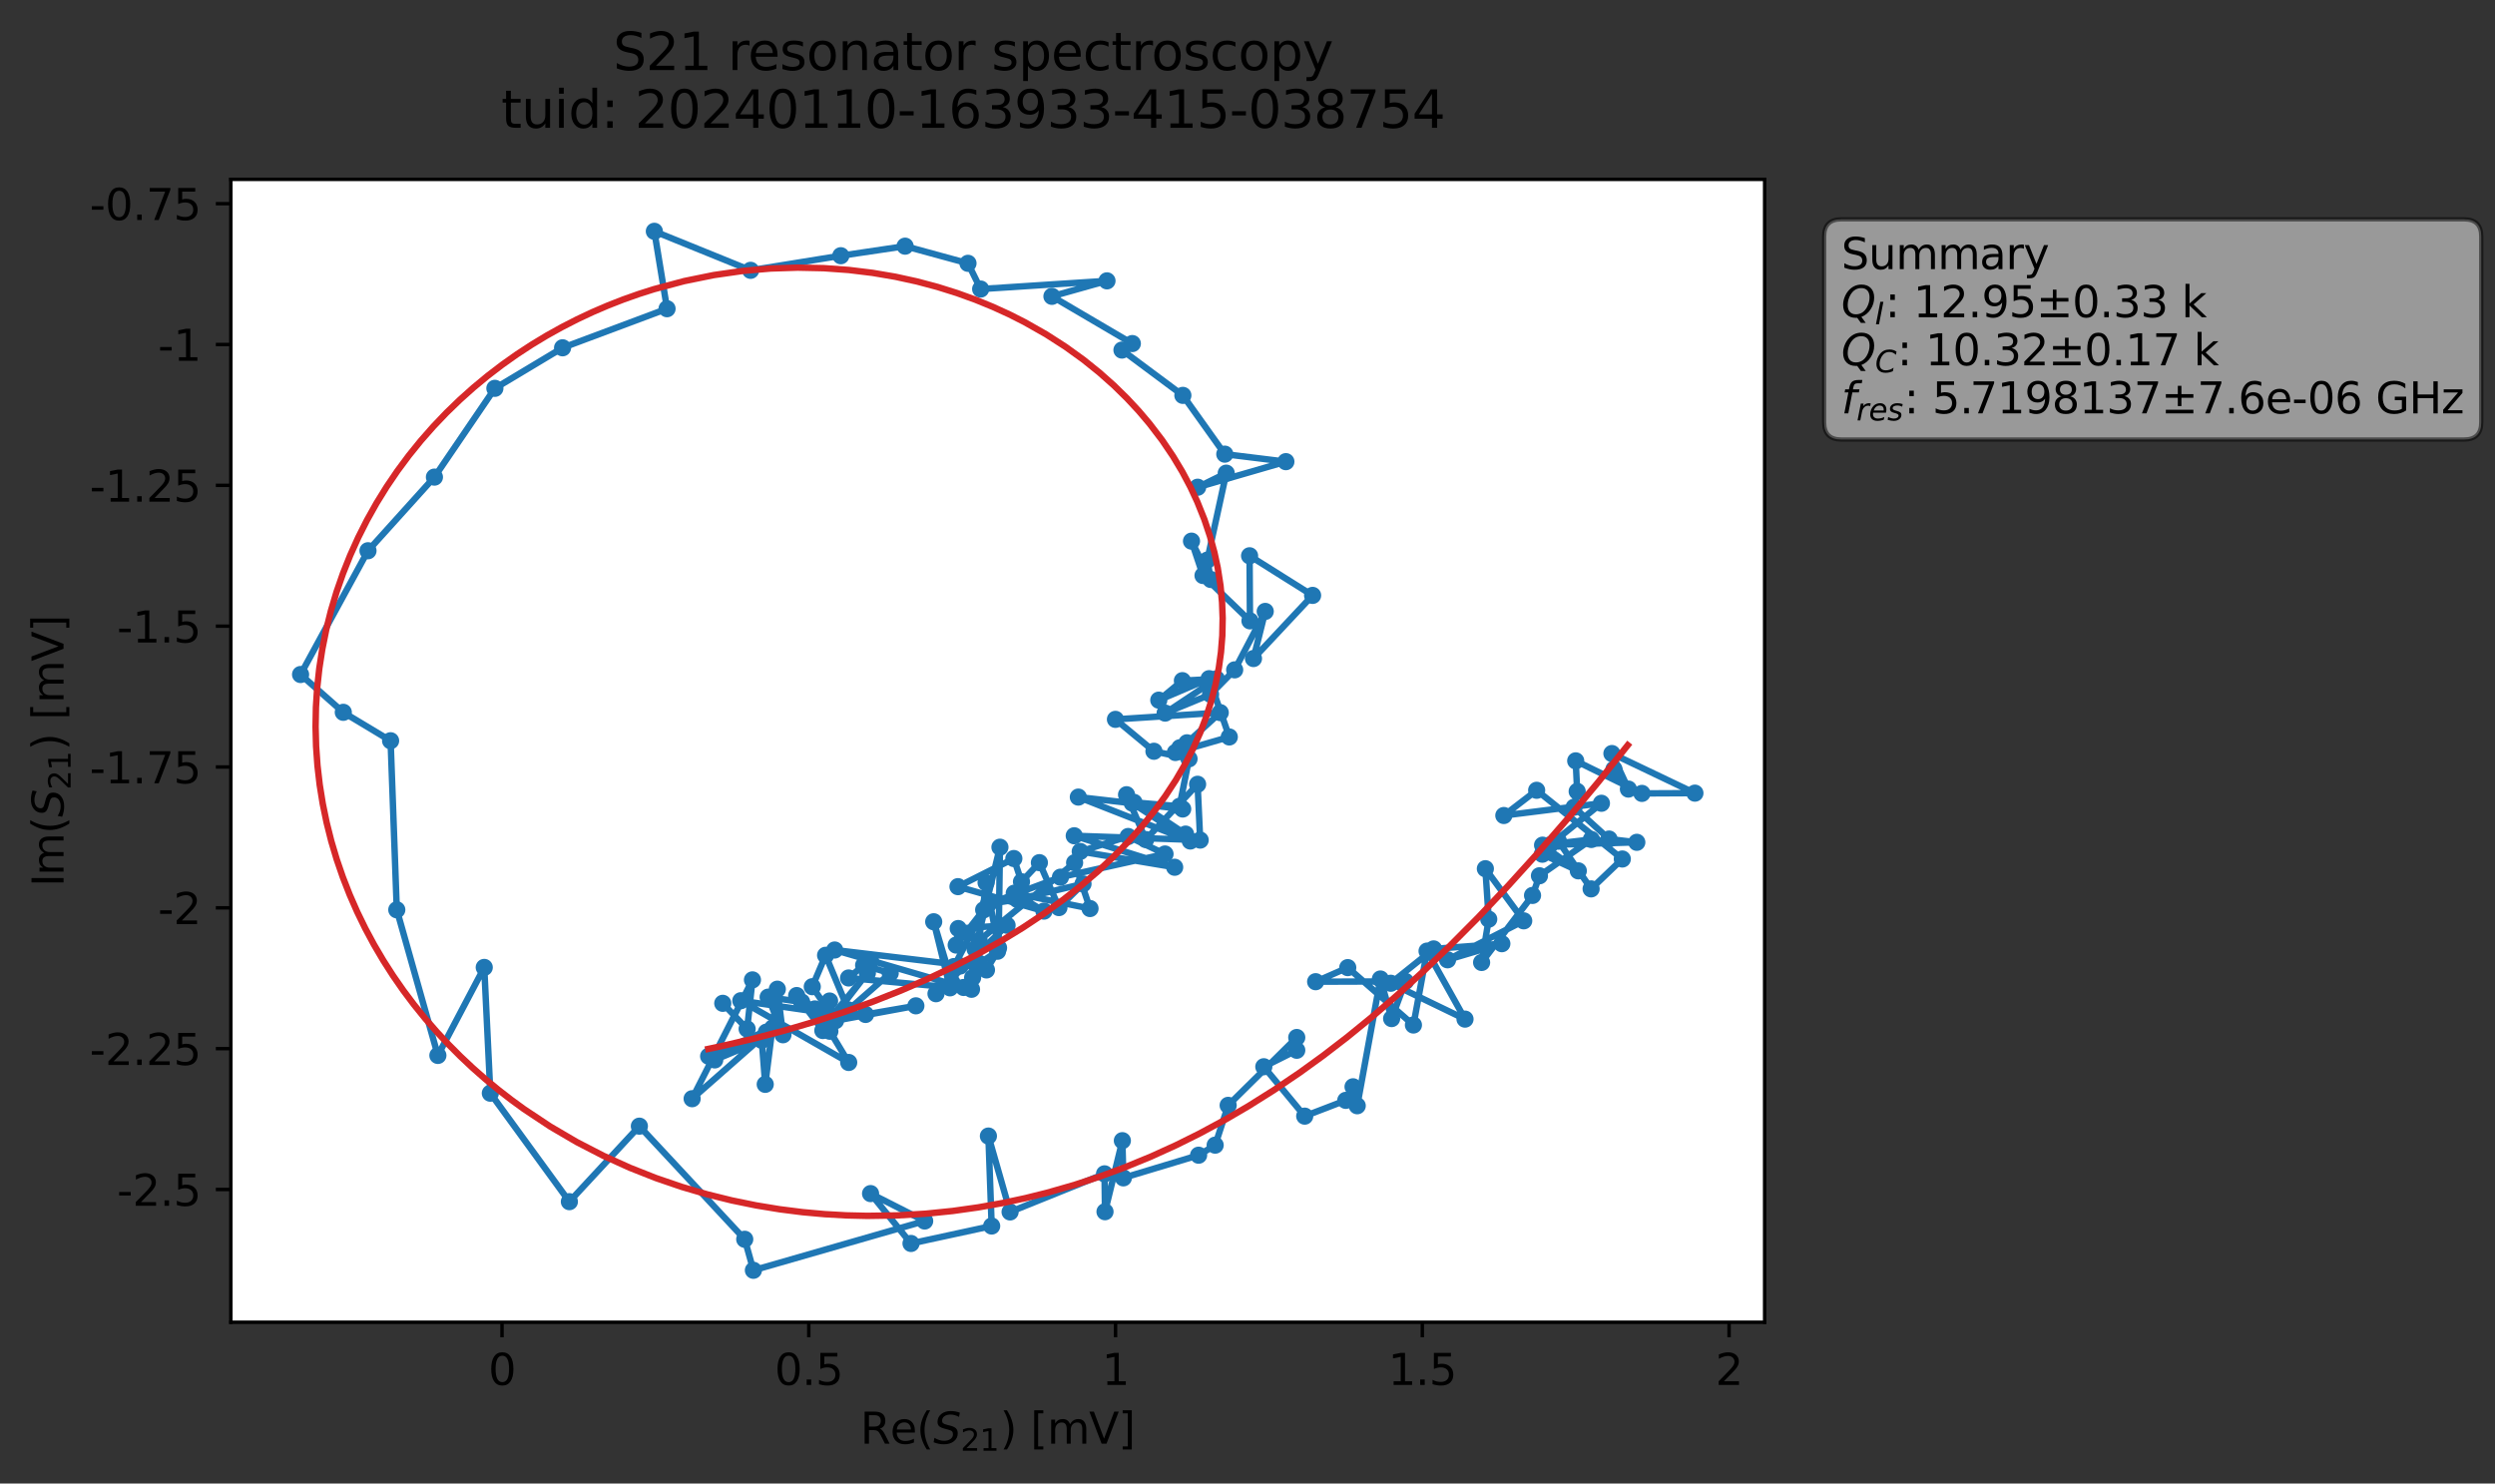 <?xml version="1.0" encoding="utf-8" standalone="no"?>
<!DOCTYPE svg PUBLIC "-//W3C//DTD SVG 1.1//EN"
  "http://www.w3.org/Graphics/SVG/1.1/DTD/svg11.dtd">
<svg xmlns:xlink="http://www.w3.org/1999/xlink" width="580.928pt" height="345.428pt" viewBox="0 0 580.928 345.428" xmlns="http://www.w3.org/2000/svg" version="1.1">
 <rect x="0" y="0" width="580.928" height="345.428" fill="#333333" stroke="none"/>
 <defs>
  <style type="text/css">*{stroke-linejoin: round; stroke-linecap: butt}</style>
 </defs>
 <g id="figure_1">
  <g id="patch_1">
   <path d="M 0 345.428 
L 580.928 345.428 
L 580.928 -0 
L 0 -0 
L 0 345.428 
z
" style="fill: none; opacity: 0"/>
  </g>
  <g id="axes_1">
   <g id="patch_2">
    <path d="M 53.752 307.872 
L 410.872 307.872 
L 410.872 41.76 
L 53.752 41.76 
z
" style="fill: #ffffff"/>
   </g>
   <g id="matplotlib.axis_1">
    <g id="xtick_1">
     <g id="line2d_1">
      <defs>
       <path id="m208e52a27b" d="M 0 0 
L 0 3.5 
" style="stroke: #000000; stroke-width: 0.8"/>
      </defs>
      <g>
       <use xlink:href="#m208e52a27b" x="116.887" y="307.872" style="stroke: #000000; stroke-width: 0.8"/>
      </g>
     </g>
     <g id="text_1">
      <!-- 0 -->
      <g transform="translate(113.705 322.47) scale(0.1 -0.1)">
       <defs>
        <path id="DejaVuSans-30" d="M 2034 4250 
Q 1547 4250 1301 3770 
Q 1056 3291 1056 2328 
Q 1056 1369 1301 889 
Q 1547 409 2034 409 
Q 2525 409 2770 889 
Q 3016 1369 3016 2328 
Q 3016 3291 2770 3770 
Q 2525 4250 2034 4250 
z
M 2034 4750 
Q 2819 4750 3233 4129 
Q 3647 3509 3647 2328 
Q 3647 1150 3233 529 
Q 2819 -91 2034 -91 
Q 1250 -91 836 529 
Q 422 1150 422 2328 
Q 422 3509 836 4129 
Q 1250 4750 2034 4750 
z
" transform="scale(0.016)"/>
       </defs>
       <use xlink:href="#DejaVuSans-30"/>
      </g>
     </g>
    </g>
    <g id="xtick_2">
     <g id="line2d_2">
      <g>
       <use xlink:href="#m208e52a27b" x="188.314" y="307.872" style="stroke: #000000; stroke-width: 0.8"/>
      </g>
     </g>
     <g id="text_2">
      <!-- 0.5 -->
      <g transform="translate(180.362 322.47) scale(0.1 -0.1)">
       <defs>
        <path id="DejaVuSans-2e" d="M 684 794 
L 1344 794 
L 1344 0 
L 684 0 
L 684 794 
z
" transform="scale(0.016)"/>
        <path id="DejaVuSans-35" d="M 691 4666 
L 3169 4666 
L 3169 4134 
L 1269 4134 
L 1269 2991 
Q 1406 3038 1543 3061 
Q 1681 3084 1819 3084 
Q 2600 3084 3056 2656 
Q 3513 2228 3513 1497 
Q 3513 744 3044 326 
Q 2575 -91 1722 -91 
Q 1428 -91 1123 -41 
Q 819 9 494 109 
L 494 744 
Q 775 591 1075 516 
Q 1375 441 1709 441 
Q 2250 441 2565 725 
Q 2881 1009 2881 1497 
Q 2881 1984 2565 2268 
Q 2250 2553 1709 2553 
Q 1456 2553 1204 2497 
Q 953 2441 691 2322 
L 691 4666 
z
" transform="scale(0.016)"/>
       </defs>
       <use xlink:href="#DejaVuSans-30"/>
       <use xlink:href="#DejaVuSans-2e" x="63.623"/>
       <use xlink:href="#DejaVuSans-35" x="95.41"/>
      </g>
     </g>
    </g>
    <g id="xtick_3">
     <g id="line2d_3">
      <g>
       <use xlink:href="#m208e52a27b" x="259.741" y="307.872" style="stroke: #000000; stroke-width: 0.8"/>
      </g>
     </g>
     <g id="text_3">
      <!-- 1 -->
      <g transform="translate(256.56 322.47) scale(0.1 -0.1)">
       <defs>
        <path id="DejaVuSans-31" d="M 794 531 
L 1825 531 
L 1825 4091 
L 703 3866 
L 703 4441 
L 1819 4666 
L 2450 4666 
L 2450 531 
L 3481 531 
L 3481 0 
L 794 0 
L 794 531 
z
" transform="scale(0.016)"/>
       </defs>
       <use xlink:href="#DejaVuSans-31"/>
      </g>
     </g>
    </g>
    <g id="xtick_4">
     <g id="line2d_4">
      <g>
       <use xlink:href="#m208e52a27b" x="331.168" y="307.872" style="stroke: #000000; stroke-width: 0.8"/>
      </g>
     </g>
     <g id="text_4">
      <!-- 1.5 -->
      <g transform="translate(323.217 322.47) scale(0.1 -0.1)">
       <use xlink:href="#DejaVuSans-31"/>
       <use xlink:href="#DejaVuSans-2e" x="63.623"/>
       <use xlink:href="#DejaVuSans-35" x="95.41"/>
      </g>
     </g>
    </g>
    <g id="xtick_5">
     <g id="line2d_5">
      <g>
       <use xlink:href="#m208e52a27b" x="402.596" y="307.872" style="stroke: #000000; stroke-width: 0.8"/>
      </g>
     </g>
     <g id="text_5">
      <!-- 2 -->
      <g transform="translate(399.414 322.47) scale(0.1 -0.1)">
       <defs>
        <path id="DejaVuSans-32" d="M 1228 531 
L 3431 531 
L 3431 0 
L 469 0 
L 469 531 
Q 828 903 1448 1529 
Q 2069 2156 2228 2338 
Q 2531 2678 2651 2914 
Q 2772 3150 2772 3378 
Q 2772 3750 2511 3984 
Q 2250 4219 1831 4219 
Q 1534 4219 1204 4116 
Q 875 4013 500 3803 
L 500 4441 
Q 881 4594 1212 4672 
Q 1544 4750 1819 4750 
Q 2544 4750 2975 4387 
Q 3406 4025 3406 3419 
Q 3406 3131 3298 2873 
Q 3191 2616 2906 2266 
Q 2828 2175 2409 1742 
Q 1991 1309 1228 531 
z
" transform="scale(0.016)"/>
       </defs>
       <use xlink:href="#DejaVuSans-32"/>
      </g>
     </g>
    </g>
    <g id="text_6">
     <!-- Re$(S_{21})$ [mV] -->
     <g transform="translate(200.312 336.149) scale(0.1 -0.1)">
      <defs>
       <path id="DejaVuSans-52" d="M 2841 2188 
Q 3044 2119 3236 1894 
Q 3428 1669 3622 1275 
L 4263 0 
L 3584 0 
L 2988 1197 
Q 2756 1666 2539 1819 
Q 2322 1972 1947 1972 
L 1259 1972 
L 1259 0 
L 628 0 
L 628 4666 
L 2053 4666 
Q 2853 4666 3247 4331 
Q 3641 3997 3641 3322 
Q 3641 2881 3436 2590 
Q 3231 2300 2841 2188 
z
M 1259 4147 
L 1259 2491 
L 2053 2491 
Q 2509 2491 2742 2702 
Q 2975 2913 2975 3322 
Q 2975 3731 2742 3939 
Q 2509 4147 2053 4147 
L 1259 4147 
z
" transform="scale(0.016)"/>
       <path id="DejaVuSans-65" d="M 3597 1894 
L 3597 1613 
L 953 1613 
Q 991 1019 1311 708 
Q 1631 397 2203 397 
Q 2534 397 2845 478 
Q 3156 559 3463 722 
L 3463 178 
Q 3153 47 2828 -22 
Q 2503 -91 2169 -91 
Q 1331 -91 842 396 
Q 353 884 353 1716 
Q 353 2575 817 3079 
Q 1281 3584 2069 3584 
Q 2775 3584 3186 3129 
Q 3597 2675 3597 1894 
z
M 3022 2063 
Q 3016 2534 2758 2815 
Q 2500 3097 2075 3097 
Q 1594 3097 1305 2825 
Q 1016 2553 972 2059 
L 3022 2063 
z
" transform="scale(0.016)"/>
       <path id="DejaVuSans-28" d="M 1984 4856 
Q 1566 4138 1362 3434 
Q 1159 2731 1159 2009 
Q 1159 1288 1364 580 
Q 1569 -128 1984 -844 
L 1484 -844 
Q 1016 -109 783 600 
Q 550 1309 550 2009 
Q 550 2706 781 3412 
Q 1013 4119 1484 4856 
L 1984 4856 
z
" transform="scale(0.016)"/>
       <path id="DejaVuSans-Oblique-53" d="M 3859 4513 
L 3738 3897 
Q 3422 4066 3111 4152 
Q 2800 4238 2509 4238 
Q 1944 4238 1609 3991 
Q 1275 3744 1275 3334 
Q 1275 3109 1398 2989 
Q 1522 2869 2034 2731 
L 2413 2638 
Q 3053 2472 3303 2217 
Q 3553 1963 3553 1503 
Q 3553 797 2998 353 
Q 2444 -91 1538 -91 
Q 1166 -91 791 -17 
Q 416 56 38 206 
L 166 856 
Q 513 641 861 531 
Q 1209 422 1556 422 
Q 2147 422 2503 684 
Q 2859 947 2859 1369 
Q 2859 1650 2717 1795 
Q 2575 1941 2106 2059 
L 1728 2156 
Q 1081 2325 845 2545 
Q 609 2766 609 3163 
Q 609 3859 1145 4304 
Q 1681 4750 2541 4750 
Q 2875 4750 3203 4690 
Q 3531 4631 3859 4513 
z
" transform="scale(0.016)"/>
       <path id="DejaVuSans-29" d="M 513 4856 
L 1013 4856 
Q 1481 4119 1714 3412 
Q 1947 2706 1947 2009 
Q 1947 1309 1714 600 
Q 1481 -109 1013 -844 
L 513 -844 
Q 928 -128 1133 580 
Q 1338 1288 1338 2009 
Q 1338 2731 1133 3434 
Q 928 4138 513 4856 
z
" transform="scale(0.016)"/>
       <path id="DejaVuSans-20" transform="scale(0.016)"/>
       <path id="DejaVuSans-5b" d="M 550 4863 
L 1875 4863 
L 1875 4416 
L 1125 4416 
L 1125 -397 
L 1875 -397 
L 1875 -844 
L 550 -844 
L 550 4863 
z
" transform="scale(0.016)"/>
       <path id="DejaVuSans-6d" d="M 3328 2828 
Q 3544 3216 3844 3400 
Q 4144 3584 4550 3584 
Q 5097 3584 5394 3201 
Q 5691 2819 5691 2113 
L 5691 0 
L 5113 0 
L 5113 2094 
Q 5113 2597 4934 2840 
Q 4756 3084 4391 3084 
Q 3944 3084 3684 2787 
Q 3425 2491 3425 1978 
L 3425 0 
L 2847 0 
L 2847 2094 
Q 2847 2600 2669 2842 
Q 2491 3084 2119 3084 
Q 1678 3084 1418 2786 
Q 1159 2488 1159 1978 
L 1159 0 
L 581 0 
L 581 3500 
L 1159 3500 
L 1159 2956 
Q 1356 3278 1631 3431 
Q 1906 3584 2284 3584 
Q 2666 3584 2933 3390 
Q 3200 3197 3328 2828 
z
" transform="scale(0.016)"/>
       <path id="DejaVuSans-56" d="M 1831 0 
L 50 4666 
L 709 4666 
L 2188 738 
L 3669 4666 
L 4325 4666 
L 2547 0 
L 1831 0 
z
" transform="scale(0.016)"/>
       <path id="DejaVuSans-5d" d="M 1947 4863 
L 1947 -844 
L 622 -844 
L 622 -397 
L 1369 -397 
L 1369 4416 
L 622 4416 
L 622 4863 
L 1947 4863 
z
" transform="scale(0.016)"/>
      </defs>
      <use xlink:href="#DejaVuSans-52" transform="translate(0 0.016)"/>
      <use xlink:href="#DejaVuSans-65" transform="translate(69.482 0.016)"/>
      <use xlink:href="#DejaVuSans-28" transform="translate(131.006 0.016)"/>
      <use xlink:href="#DejaVuSans-Oblique-53" transform="translate(170.02 0.016)"/>
      <use xlink:href="#DejaVuSans-32" transform="translate(233.496 -16.391) scale(0.7)"/>
      <use xlink:href="#DejaVuSans-31" transform="translate(278.032 -16.391) scale(0.7)"/>
      <use xlink:href="#DejaVuSans-29" transform="translate(325.303 0.016)"/>
      <use xlink:href="#DejaVuSans-20" transform="translate(364.316 0.016)"/>
      <use xlink:href="#DejaVuSans-5b" transform="translate(396.104 0.016)"/>
      <use xlink:href="#DejaVuSans-6d" transform="translate(435.117 0.016)"/>
      <use xlink:href="#DejaVuSans-56" transform="translate(532.529 0.016)"/>
      <use xlink:href="#DejaVuSans-5d" transform="translate(600.938 0.016)"/>
     </g>
    </g>
   </g>
   <g id="matplotlib.axis_2">
    <g id="ytick_1">
     <g id="line2d_6">
      <defs>
       <path id="m00fd1fb66c" d="M 0 0 
L -3.5 0 
" style="stroke: #000000; stroke-width: 0.8"/>
      </defs>
      <g>
       <use xlink:href="#m00fd1fb66c" x="53.752" y="276.957" style="stroke: #000000; stroke-width: 0.8"/>
      </g>
     </g>
     <g id="text_7">
      <!-- -2.5 -->
      <g transform="translate(27.241 280.756) scale(0.1 -0.1)">
       <defs>
        <path id="DejaVuSans-2d" d="M 313 2009 
L 1997 2009 
L 1997 1497 
L 313 1497 
L 313 2009 
z
" transform="scale(0.016)"/>
       </defs>
       <use xlink:href="#DejaVuSans-2d"/>
       <use xlink:href="#DejaVuSans-32" x="36.084"/>
       <use xlink:href="#DejaVuSans-2e" x="99.707"/>
       <use xlink:href="#DejaVuSans-35" x="131.494"/>
      </g>
     </g>
    </g>
    <g id="ytick_2">
     <g id="line2d_7">
      <g>
       <use xlink:href="#m00fd1fb66c" x="53.752" y="244.167" style="stroke: #000000; stroke-width: 0.8"/>
      </g>
     </g>
     <g id="text_8">
      <!-- -2.25 -->
      <g transform="translate(20.878 247.966) scale(0.1 -0.1)">
       <use xlink:href="#DejaVuSans-2d"/>
       <use xlink:href="#DejaVuSans-32" x="36.084"/>
       <use xlink:href="#DejaVuSans-2e" x="99.707"/>
       <use xlink:href="#DejaVuSans-32" x="131.494"/>
       <use xlink:href="#DejaVuSans-35" x="195.117"/>
      </g>
     </g>
    </g>
    <g id="ytick_3">
     <g id="line2d_8">
      <g>
       <use xlink:href="#m00fd1fb66c" x="53.752" y="211.377" style="stroke: #000000; stroke-width: 0.8"/>
      </g>
     </g>
     <g id="text_9">
      <!-- -2 -->
      <g transform="translate(36.781 215.176) scale(0.1 -0.1)">
       <use xlink:href="#DejaVuSans-2d"/>
       <use xlink:href="#DejaVuSans-32" x="36.084"/>
      </g>
     </g>
    </g>
    <g id="ytick_4">
     <g id="line2d_9">
      <g>
       <use xlink:href="#m00fd1fb66c" x="53.752" y="178.587" style="stroke: #000000; stroke-width: 0.8"/>
      </g>
     </g>
     <g id="text_10">
      <!-- -1.75 -->
      <g transform="translate(20.878 182.386) scale(0.1 -0.1)">
       <defs>
        <path id="DejaVuSans-37" d="M 525 4666 
L 3525 4666 
L 3525 4397 
L 1831 0 
L 1172 0 
L 2766 4134 
L 525 4134 
L 525 4666 
z
" transform="scale(0.016)"/>
       </defs>
       <use xlink:href="#DejaVuSans-2d"/>
       <use xlink:href="#DejaVuSans-31" x="36.084"/>
       <use xlink:href="#DejaVuSans-2e" x="99.707"/>
       <use xlink:href="#DejaVuSans-37" x="131.494"/>
       <use xlink:href="#DejaVuSans-35" x="195.117"/>
      </g>
     </g>
    </g>
    <g id="ytick_5">
     <g id="line2d_10">
      <g>
       <use xlink:href="#m00fd1fb66c" x="53.752" y="145.797" style="stroke: #000000; stroke-width: 0.8"/>
      </g>
     </g>
     <g id="text_11">
      <!-- -1.5 -->
      <g transform="translate(27.241 149.596) scale(0.1 -0.1)">
       <use xlink:href="#DejaVuSans-2d"/>
       <use xlink:href="#DejaVuSans-31" x="36.084"/>
       <use xlink:href="#DejaVuSans-2e" x="99.707"/>
       <use xlink:href="#DejaVuSans-35" x="131.494"/>
      </g>
     </g>
    </g>
    <g id="ytick_6">
     <g id="line2d_11">
      <g>
       <use xlink:href="#m00fd1fb66c" x="53.752" y="113.007" style="stroke: #000000; stroke-width: 0.8"/>
      </g>
     </g>
     <g id="text_12">
      <!-- -1.25 -->
      <g transform="translate(20.878 116.806) scale(0.1 -0.1)">
       <use xlink:href="#DejaVuSans-2d"/>
       <use xlink:href="#DejaVuSans-31" x="36.084"/>
       <use xlink:href="#DejaVuSans-2e" x="99.707"/>
       <use xlink:href="#DejaVuSans-32" x="131.494"/>
       <use xlink:href="#DejaVuSans-35" x="195.117"/>
      </g>
     </g>
    </g>
    <g id="ytick_7">
     <g id="line2d_12">
      <g>
       <use xlink:href="#m00fd1fb66c" x="53.752" y="80.217" style="stroke: #000000; stroke-width: 0.8"/>
      </g>
     </g>
     <g id="text_13">
      <!-- -1 -->
      <g transform="translate(36.781 84.016) scale(0.1 -0.1)">
       <use xlink:href="#DejaVuSans-2d"/>
       <use xlink:href="#DejaVuSans-31" x="36.084"/>
      </g>
     </g>
    </g>
    <g id="ytick_8">
     <g id="line2d_13">
      <g>
       <use xlink:href="#m00fd1fb66c" x="53.752" y="47.427" style="stroke: #000000; stroke-width: 0.8"/>
      </g>
     </g>
     <g id="text_14">
      <!-- -0.75 -->
      <g transform="translate(20.878 51.226) scale(0.1 -0.1)">
       <use xlink:href="#DejaVuSans-2d"/>
       <use xlink:href="#DejaVuSans-30" x="36.084"/>
       <use xlink:href="#DejaVuSans-2e" x="99.707"/>
       <use xlink:href="#DejaVuSans-37" x="131.494"/>
       <use xlink:href="#DejaVuSans-35" x="195.117"/>
      </g>
     </g>
    </g>
    <g id="text_15">
     <!-- Im$(S_{21})$ [mV] -->
     <g transform="translate(14.798 206.466) rotate(-90) scale(0.1 -0.1)">
      <defs>
       <path id="DejaVuSans-49" d="M 628 4666 
L 1259 4666 
L 1259 0 
L 628 0 
L 628 4666 
z
" transform="scale(0.016)"/>
      </defs>
      <use xlink:href="#DejaVuSans-49" transform="translate(0 0.016)"/>
      <use xlink:href="#DejaVuSans-6d" transform="translate(25.867 0.016)"/>
      <use xlink:href="#DejaVuSans-28" transform="translate(123.279 0.016)"/>
      <use xlink:href="#DejaVuSans-Oblique-53" transform="translate(162.293 0.016)"/>
      <use xlink:href="#DejaVuSans-32" transform="translate(225.77 -16.391) scale(0.7)"/>
      <use xlink:href="#DejaVuSans-31" transform="translate(270.306 -16.391) scale(0.7)"/>
      <use xlink:href="#DejaVuSans-29" transform="translate(317.576 0.016)"/>
      <use xlink:href="#DejaVuSans-20" transform="translate(356.59 0.016)"/>
      <use xlink:href="#DejaVuSans-5b" transform="translate(388.377 0.016)"/>
      <use xlink:href="#DejaVuSans-6d" transform="translate(427.391 0.016)"/>
      <use xlink:href="#DejaVuSans-56" transform="translate(524.803 0.016)"/>
      <use xlink:href="#DejaVuSans-5d" transform="translate(593.211 0.016)"/>
     </g>
    </g>
   </g>
   <g id="line2d_14">
    <path d="M 375.791 179.094 
L 379.151 183.731 
L 375.311 175.453 
L 394.639 184.677 
L 382.3 184.737 
L 366.883 177.157 
L 367.225 184.269 
L 366.502 187.962 
L 374.649 195.364 
L 381.11 196.126 
L 360.884 196.736 
L 372.87 187.035 
L 350.146 189.885 
L 357.79 184.013 
L 377.733 200.012 
L 370.469 206.97 
L 362.857 195.865 
L 359.117 198.895 
L 367.488 202.77 
L 359.164 196.787 
L 370.518 195.466 
L 358.44 203.916 
L 356.83 208.494 
L 344.973 224.102 
L 346.632 214.022 
L 345.848 202.271 
L 354.779 214.408 
L 337.044 223.478 
L 349.686 219.732 
L 333.804 220.946 
L 323.822 228.944 
L 341.11 237.291 
L 332.271 221.453 
L 329.099 238.665 
L 313.807 225.299 
L 306.33 228.58 
L 327.239 228.508 
L 324.024 237.169 
L 321.409 227.95 
L 316.013 257.463 
L 315.04 253.048 
L 313.348 256.211 
L 303.786 259.882 
L 294.263 248.38 
L 301.934 244.545 
L 301.933 241.572 
L 285.961 257.372 
L 282.935 266.638 
L 279.08 268.979 
L 261.561 274.255 
L 261.326 265.594 
L 257.285 282.138 
L 257.178 273.318 
L 235.187 282.19 
L 230.139 264.52 
L 230.898 285.469 
L 212.119 289.529 
L 202.702 277.916 
L 215.3 284.304 
L 175.419 295.776 
L 173.401 288.555 
L 148.87 262.217 
L 132.572 279.797 
L 114.169 254.544 
L 112.75 225.254 
L 101.955 245.749 
L 92.388 211.839 
L 90.946 172.478 
L 79.933 165.857 
L 69.984 157.054 
L 85.683 128.237 
L 101.152 111.09 
L 115.226 90.421 
L 130.987 80.98 
L 155.313 71.884 
L 152.355 53.856 
L 174.764 62.942 
L 195.771 59.542 
L 210.74 57.318 
L 225.383 61.312 
L 228.333 67.303 
L 257.747 65.395 
L 244.929 69 
L 263.65 79.997 
L 261.233 81.511 
L 275.416 92.061 
L 285.176 105.744 
L 299.4 107.493 
L 278.86 113.447 
L 285.514 110.172 
L 281.103 130.418 
L 281.922 134.928 
L 277.426 125.997 
L 280.107 134.005 
L 291.039 144.561 
L 290.947 129.408 
L 305.622 138.632 
L 291.856 153.334 
L 294.594 142.361 
L 287.477 155.968 
L 281.866 161.678 
L 271.283 166.039 
L 283.238 158.069 
L 275.305 158.483 
L 269.807 163.025 
L 281.526 158.026 
L 286.224 171.595 
L 273.67 175.214 
L 274.707 174.11 
L 276.371 172.955 
L 284.119 165.926 
L 259.716 167.497 
L 268.68 174.925 
L 276.852 176.686 
L 274.638 187.739 
L 264.034 186.827 
L 275.372 188.371 
L 251.076 185.596 
L 277.145 195.823 
L 263.627 186.995 
L 276.049 194.213 
L 262.303 185.045 
L 266.755 195.479 
L 278.845 182.61 
L 279.447 195.607 
L 250.122 194.602 
L 273.506 201.934 
L 251.517 198.253 
L 262.68 194.77 
L 271.259 198.845 
L 246.912 204.245 
L 230.171 210.489 
L 236.865 209.43 
L 252.165 205.805 
L 246.562 211.322 
L 242.009 200.863 
L 237.838 205.306 
L 236.06 199.903 
L 223.052 206.448 
L 243.073 212.146 
L 236.156 207.975 
L 253.799 211.546 
L 250.21 200.877 
L 227.975 218.968 
L 229.592 205.505 
L 232.498 220.699 
L 232.823 197.264 
L 227.053 221.009 
L 229.687 225.841 
L 232.271 221.487 
L 228.01 224.32 
L 222.111 225.058 
L 229.032 211.853 
L 222.637 220.052 
L 223.11 216.198 
L 234.485 215.443 
L 217.936 231.377 
L 223.592 224.916 
L 221.681 228.86 
L 217.402 214.623 
L 221.202 230.008 
L 224.37 229.924 
L 194.345 221.201 
L 227.462 225.151 
L 226.462 227.644 
L 226.206 230.347 
L 197.583 227.712 
L 201.086 224.749 
L 207.276 226.601 
L 197.516 235.138 
L 192.228 222.431 
L 189.129 229.744 
L 194.546 237.653 
L 213.252 234.197 
L 201.535 236.208 
L 189.719 234.92 
L 193.162 233.076 
L 193.275 237.105 
L 201.963 226.543 
L 191.586 239.948 
L 185.5 231.804 
L 191.037 235.675 
L 172.491 233.009 
L 197.61 247.388 
L 193.223 240.121 
L 186.651 233.302 
L 178.854 232.176 
L 182.306 240.934 
L 180.991 230.322 
L 178.175 252.481 
L 177.371 242.218 
L 166.416 246.792 
L 178.433 240.329 
L 164.995 245.933 
L 179.907 239.333 
L 161.155 255.823 
L 175.201 228.158 
L 173.961 239.58 
L 168.285 233.613 
L 168.285 233.613 
" clip-path="url(#p6708729b37)" style="fill: none; stroke: #1f77b4; stroke-width: 1.5; stroke-linecap: square"/>
    <defs>
     <path id="m5d3c019426" d="M 0 1.5 
C 0.398 1.5 0.779 1.342 1.061 1.061 
C 1.342 0.779 1.5 0.398 1.5 0 
C 1.5 -0.398 1.342 -0.779 1.061 -1.061 
C 0.779 -1.342 0.398 -1.5 0 -1.5 
C -0.398 -1.5 -0.779 -1.342 -1.061 -1.061 
C -1.342 -0.779 -1.5 -0.398 -1.5 0 
C -1.5 0.398 -1.342 0.779 -1.061 1.061 
C -0.779 1.342 -0.398 1.5 0 1.5 
z
" style="stroke: #1f77b4"/>
    </defs>
    <g clip-path="url(#p6708729b37)">
     <use xlink:href="#m5d3c019426" x="375.791" y="179.094" style="fill: #1f77b4; stroke: #1f77b4"/>
     <use xlink:href="#m5d3c019426" x="379.151" y="183.731" style="fill: #1f77b4; stroke: #1f77b4"/>
     <use xlink:href="#m5d3c019426" x="375.311" y="175.453" style="fill: #1f77b4; stroke: #1f77b4"/>
     <use xlink:href="#m5d3c019426" x="394.639" y="184.677" style="fill: #1f77b4; stroke: #1f77b4"/>
     <use xlink:href="#m5d3c019426" x="382.3" y="184.737" style="fill: #1f77b4; stroke: #1f77b4"/>
     <use xlink:href="#m5d3c019426" x="366.883" y="177.157" style="fill: #1f77b4; stroke: #1f77b4"/>
     <use xlink:href="#m5d3c019426" x="367.225" y="184.269" style="fill: #1f77b4; stroke: #1f77b4"/>
     <use xlink:href="#m5d3c019426" x="366.502" y="187.962" style="fill: #1f77b4; stroke: #1f77b4"/>
     <use xlink:href="#m5d3c019426" x="374.649" y="195.364" style="fill: #1f77b4; stroke: #1f77b4"/>
     <use xlink:href="#m5d3c019426" x="381.11" y="196.126" style="fill: #1f77b4; stroke: #1f77b4"/>
     <use xlink:href="#m5d3c019426" x="360.884" y="196.736" style="fill: #1f77b4; stroke: #1f77b4"/>
     <use xlink:href="#m5d3c019426" x="372.87" y="187.035" style="fill: #1f77b4; stroke: #1f77b4"/>
     <use xlink:href="#m5d3c019426" x="350.146" y="189.885" style="fill: #1f77b4; stroke: #1f77b4"/>
     <use xlink:href="#m5d3c019426" x="357.79" y="184.013" style="fill: #1f77b4; stroke: #1f77b4"/>
     <use xlink:href="#m5d3c019426" x="377.733" y="200.012" style="fill: #1f77b4; stroke: #1f77b4"/>
     <use xlink:href="#m5d3c019426" x="370.469" y="206.97" style="fill: #1f77b4; stroke: #1f77b4"/>
     <use xlink:href="#m5d3c019426" x="362.857" y="195.865" style="fill: #1f77b4; stroke: #1f77b4"/>
     <use xlink:href="#m5d3c019426" x="359.117" y="198.895" style="fill: #1f77b4; stroke: #1f77b4"/>
     <use xlink:href="#m5d3c019426" x="367.488" y="202.77" style="fill: #1f77b4; stroke: #1f77b4"/>
     <use xlink:href="#m5d3c019426" x="359.164" y="196.787" style="fill: #1f77b4; stroke: #1f77b4"/>
     <use xlink:href="#m5d3c019426" x="370.518" y="195.466" style="fill: #1f77b4; stroke: #1f77b4"/>
     <use xlink:href="#m5d3c019426" x="358.44" y="203.916" style="fill: #1f77b4; stroke: #1f77b4"/>
     <use xlink:href="#m5d3c019426" x="356.83" y="208.494" style="fill: #1f77b4; stroke: #1f77b4"/>
     <use xlink:href="#m5d3c019426" x="344.973" y="224.102" style="fill: #1f77b4; stroke: #1f77b4"/>
     <use xlink:href="#m5d3c019426" x="346.632" y="214.022" style="fill: #1f77b4; stroke: #1f77b4"/>
     <use xlink:href="#m5d3c019426" x="345.848" y="202.271" style="fill: #1f77b4; stroke: #1f77b4"/>
     <use xlink:href="#m5d3c019426" x="354.779" y="214.408" style="fill: #1f77b4; stroke: #1f77b4"/>
     <use xlink:href="#m5d3c019426" x="337.044" y="223.478" style="fill: #1f77b4; stroke: #1f77b4"/>
     <use xlink:href="#m5d3c019426" x="349.686" y="219.732" style="fill: #1f77b4; stroke: #1f77b4"/>
     <use xlink:href="#m5d3c019426" x="333.804" y="220.946" style="fill: #1f77b4; stroke: #1f77b4"/>
     <use xlink:href="#m5d3c019426" x="323.822" y="228.944" style="fill: #1f77b4; stroke: #1f77b4"/>
     <use xlink:href="#m5d3c019426" x="341.11" y="237.291" style="fill: #1f77b4; stroke: #1f77b4"/>
     <use xlink:href="#m5d3c019426" x="332.271" y="221.453" style="fill: #1f77b4; stroke: #1f77b4"/>
     <use xlink:href="#m5d3c019426" x="329.099" y="238.665" style="fill: #1f77b4; stroke: #1f77b4"/>
     <use xlink:href="#m5d3c019426" x="313.807" y="225.299" style="fill: #1f77b4; stroke: #1f77b4"/>
     <use xlink:href="#m5d3c019426" x="306.33" y="228.58" style="fill: #1f77b4; stroke: #1f77b4"/>
     <use xlink:href="#m5d3c019426" x="327.239" y="228.508" style="fill: #1f77b4; stroke: #1f77b4"/>
     <use xlink:href="#m5d3c019426" x="324.024" y="237.169" style="fill: #1f77b4; stroke: #1f77b4"/>
     <use xlink:href="#m5d3c019426" x="321.409" y="227.95" style="fill: #1f77b4; stroke: #1f77b4"/>
     <use xlink:href="#m5d3c019426" x="316.013" y="257.463" style="fill: #1f77b4; stroke: #1f77b4"/>
     <use xlink:href="#m5d3c019426" x="315.04" y="253.048" style="fill: #1f77b4; stroke: #1f77b4"/>
     <use xlink:href="#m5d3c019426" x="313.348" y="256.211" style="fill: #1f77b4; stroke: #1f77b4"/>
     <use xlink:href="#m5d3c019426" x="303.786" y="259.882" style="fill: #1f77b4; stroke: #1f77b4"/>
     <use xlink:href="#m5d3c019426" x="294.263" y="248.38" style="fill: #1f77b4; stroke: #1f77b4"/>
     <use xlink:href="#m5d3c019426" x="301.934" y="244.545" style="fill: #1f77b4; stroke: #1f77b4"/>
     <use xlink:href="#m5d3c019426" x="301.933" y="241.572" style="fill: #1f77b4; stroke: #1f77b4"/>
     <use xlink:href="#m5d3c019426" x="285.961" y="257.372" style="fill: #1f77b4; stroke: #1f77b4"/>
     <use xlink:href="#m5d3c019426" x="282.935" y="266.638" style="fill: #1f77b4; stroke: #1f77b4"/>
     <use xlink:href="#m5d3c019426" x="279.08" y="268.979" style="fill: #1f77b4; stroke: #1f77b4"/>
     <use xlink:href="#m5d3c019426" x="261.561" y="274.255" style="fill: #1f77b4; stroke: #1f77b4"/>
     <use xlink:href="#m5d3c019426" x="261.326" y="265.594" style="fill: #1f77b4; stroke: #1f77b4"/>
     <use xlink:href="#m5d3c019426" x="257.285" y="282.138" style="fill: #1f77b4; stroke: #1f77b4"/>
     <use xlink:href="#m5d3c019426" x="257.178" y="273.318" style="fill: #1f77b4; stroke: #1f77b4"/>
     <use xlink:href="#m5d3c019426" x="235.187" y="282.19" style="fill: #1f77b4; stroke: #1f77b4"/>
     <use xlink:href="#m5d3c019426" x="230.139" y="264.52" style="fill: #1f77b4; stroke: #1f77b4"/>
     <use xlink:href="#m5d3c019426" x="230.898" y="285.469" style="fill: #1f77b4; stroke: #1f77b4"/>
     <use xlink:href="#m5d3c019426" x="212.119" y="289.529" style="fill: #1f77b4; stroke: #1f77b4"/>
     <use xlink:href="#m5d3c019426" x="202.702" y="277.916" style="fill: #1f77b4; stroke: #1f77b4"/>
     <use xlink:href="#m5d3c019426" x="215.3" y="284.304" style="fill: #1f77b4; stroke: #1f77b4"/>
     <use xlink:href="#m5d3c019426" x="175.419" y="295.776" style="fill: #1f77b4; stroke: #1f77b4"/>
     <use xlink:href="#m5d3c019426" x="173.401" y="288.555" style="fill: #1f77b4; stroke: #1f77b4"/>
     <use xlink:href="#m5d3c019426" x="148.87" y="262.217" style="fill: #1f77b4; stroke: #1f77b4"/>
     <use xlink:href="#m5d3c019426" x="132.572" y="279.797" style="fill: #1f77b4; stroke: #1f77b4"/>
     <use xlink:href="#m5d3c019426" x="114.169" y="254.544" style="fill: #1f77b4; stroke: #1f77b4"/>
     <use xlink:href="#m5d3c019426" x="112.75" y="225.254" style="fill: #1f77b4; stroke: #1f77b4"/>
     <use xlink:href="#m5d3c019426" x="101.955" y="245.749" style="fill: #1f77b4; stroke: #1f77b4"/>
     <use xlink:href="#m5d3c019426" x="92.388" y="211.839" style="fill: #1f77b4; stroke: #1f77b4"/>
     <use xlink:href="#m5d3c019426" x="90.946" y="172.478" style="fill: #1f77b4; stroke: #1f77b4"/>
     <use xlink:href="#m5d3c019426" x="79.933" y="165.857" style="fill: #1f77b4; stroke: #1f77b4"/>
     <use xlink:href="#m5d3c019426" x="69.984" y="157.054" style="fill: #1f77b4; stroke: #1f77b4"/>
     <use xlink:href="#m5d3c019426" x="85.683" y="128.237" style="fill: #1f77b4; stroke: #1f77b4"/>
     <use xlink:href="#m5d3c019426" x="101.152" y="111.09" style="fill: #1f77b4; stroke: #1f77b4"/>
     <use xlink:href="#m5d3c019426" x="115.226" y="90.421" style="fill: #1f77b4; stroke: #1f77b4"/>
     <use xlink:href="#m5d3c019426" x="130.987" y="80.98" style="fill: #1f77b4; stroke: #1f77b4"/>
     <use xlink:href="#m5d3c019426" x="155.313" y="71.884" style="fill: #1f77b4; stroke: #1f77b4"/>
     <use xlink:href="#m5d3c019426" x="152.355" y="53.856" style="fill: #1f77b4; stroke: #1f77b4"/>
     <use xlink:href="#m5d3c019426" x="174.764" y="62.942" style="fill: #1f77b4; stroke: #1f77b4"/>
     <use xlink:href="#m5d3c019426" x="195.771" y="59.542" style="fill: #1f77b4; stroke: #1f77b4"/>
     <use xlink:href="#m5d3c019426" x="210.74" y="57.318" style="fill: #1f77b4; stroke: #1f77b4"/>
     <use xlink:href="#m5d3c019426" x="225.383" y="61.312" style="fill: #1f77b4; stroke: #1f77b4"/>
     <use xlink:href="#m5d3c019426" x="228.333" y="67.303" style="fill: #1f77b4; stroke: #1f77b4"/>
     <use xlink:href="#m5d3c019426" x="257.747" y="65.395" style="fill: #1f77b4; stroke: #1f77b4"/>
     <use xlink:href="#m5d3c019426" x="244.929" y="69" style="fill: #1f77b4; stroke: #1f77b4"/>
     <use xlink:href="#m5d3c019426" x="263.65" y="79.997" style="fill: #1f77b4; stroke: #1f77b4"/>
     <use xlink:href="#m5d3c019426" x="261.233" y="81.511" style="fill: #1f77b4; stroke: #1f77b4"/>
     <use xlink:href="#m5d3c019426" x="275.416" y="92.061" style="fill: #1f77b4; stroke: #1f77b4"/>
     <use xlink:href="#m5d3c019426" x="285.176" y="105.744" style="fill: #1f77b4; stroke: #1f77b4"/>
     <use xlink:href="#m5d3c019426" x="299.4" y="107.493" style="fill: #1f77b4; stroke: #1f77b4"/>
     <use xlink:href="#m5d3c019426" x="278.86" y="113.447" style="fill: #1f77b4; stroke: #1f77b4"/>
     <use xlink:href="#m5d3c019426" x="285.514" y="110.172" style="fill: #1f77b4; stroke: #1f77b4"/>
     <use xlink:href="#m5d3c019426" x="281.103" y="130.418" style="fill: #1f77b4; stroke: #1f77b4"/>
     <use xlink:href="#m5d3c019426" x="281.922" y="134.928" style="fill: #1f77b4; stroke: #1f77b4"/>
     <use xlink:href="#m5d3c019426" x="277.426" y="125.997" style="fill: #1f77b4; stroke: #1f77b4"/>
     <use xlink:href="#m5d3c019426" x="280.107" y="134.005" style="fill: #1f77b4; stroke: #1f77b4"/>
     <use xlink:href="#m5d3c019426" x="291.039" y="144.561" style="fill: #1f77b4; stroke: #1f77b4"/>
     <use xlink:href="#m5d3c019426" x="290.947" y="129.408" style="fill: #1f77b4; stroke: #1f77b4"/>
     <use xlink:href="#m5d3c019426" x="305.622" y="138.632" style="fill: #1f77b4; stroke: #1f77b4"/>
     <use xlink:href="#m5d3c019426" x="291.856" y="153.334" style="fill: #1f77b4; stroke: #1f77b4"/>
     <use xlink:href="#m5d3c019426" x="294.594" y="142.361" style="fill: #1f77b4; stroke: #1f77b4"/>
     <use xlink:href="#m5d3c019426" x="287.477" y="155.968" style="fill: #1f77b4; stroke: #1f77b4"/>
     <use xlink:href="#m5d3c019426" x="281.866" y="161.678" style="fill: #1f77b4; stroke: #1f77b4"/>
     <use xlink:href="#m5d3c019426" x="271.283" y="166.039" style="fill: #1f77b4; stroke: #1f77b4"/>
     <use xlink:href="#m5d3c019426" x="283.238" y="158.069" style="fill: #1f77b4; stroke: #1f77b4"/>
     <use xlink:href="#m5d3c019426" x="275.305" y="158.483" style="fill: #1f77b4; stroke: #1f77b4"/>
     <use xlink:href="#m5d3c019426" x="269.807" y="163.025" style="fill: #1f77b4; stroke: #1f77b4"/>
     <use xlink:href="#m5d3c019426" x="281.526" y="158.026" style="fill: #1f77b4; stroke: #1f77b4"/>
     <use xlink:href="#m5d3c019426" x="286.224" y="171.595" style="fill: #1f77b4; stroke: #1f77b4"/>
     <use xlink:href="#m5d3c019426" x="273.67" y="175.214" style="fill: #1f77b4; stroke: #1f77b4"/>
     <use xlink:href="#m5d3c019426" x="274.707" y="174.11" style="fill: #1f77b4; stroke: #1f77b4"/>
     <use xlink:href="#m5d3c019426" x="276.371" y="172.955" style="fill: #1f77b4; stroke: #1f77b4"/>
     <use xlink:href="#m5d3c019426" x="284.119" y="165.926" style="fill: #1f77b4; stroke: #1f77b4"/>
     <use xlink:href="#m5d3c019426" x="259.716" y="167.497" style="fill: #1f77b4; stroke: #1f77b4"/>
     <use xlink:href="#m5d3c019426" x="268.68" y="174.925" style="fill: #1f77b4; stroke: #1f77b4"/>
     <use xlink:href="#m5d3c019426" x="276.852" y="176.686" style="fill: #1f77b4; stroke: #1f77b4"/>
     <use xlink:href="#m5d3c019426" x="274.638" y="187.739" style="fill: #1f77b4; stroke: #1f77b4"/>
     <use xlink:href="#m5d3c019426" x="264.034" y="186.827" style="fill: #1f77b4; stroke: #1f77b4"/>
     <use xlink:href="#m5d3c019426" x="275.372" y="188.371" style="fill: #1f77b4; stroke: #1f77b4"/>
     <use xlink:href="#m5d3c019426" x="251.076" y="185.596" style="fill: #1f77b4; stroke: #1f77b4"/>
     <use xlink:href="#m5d3c019426" x="277.145" y="195.823" style="fill: #1f77b4; stroke: #1f77b4"/>
     <use xlink:href="#m5d3c019426" x="263.627" y="186.995" style="fill: #1f77b4; stroke: #1f77b4"/>
     <use xlink:href="#m5d3c019426" x="276.049" y="194.213" style="fill: #1f77b4; stroke: #1f77b4"/>
     <use xlink:href="#m5d3c019426" x="262.303" y="185.045" style="fill: #1f77b4; stroke: #1f77b4"/>
     <use xlink:href="#m5d3c019426" x="266.755" y="195.479" style="fill: #1f77b4; stroke: #1f77b4"/>
     <use xlink:href="#m5d3c019426" x="278.845" y="182.61" style="fill: #1f77b4; stroke: #1f77b4"/>
     <use xlink:href="#m5d3c019426" x="279.447" y="195.607" style="fill: #1f77b4; stroke: #1f77b4"/>
     <use xlink:href="#m5d3c019426" x="250.122" y="194.602" style="fill: #1f77b4; stroke: #1f77b4"/>
     <use xlink:href="#m5d3c019426" x="273.506" y="201.934" style="fill: #1f77b4; stroke: #1f77b4"/>
     <use xlink:href="#m5d3c019426" x="251.517" y="198.253" style="fill: #1f77b4; stroke: #1f77b4"/>
     <use xlink:href="#m5d3c019426" x="262.68" y="194.77" style="fill: #1f77b4; stroke: #1f77b4"/>
     <use xlink:href="#m5d3c019426" x="271.259" y="198.845" style="fill: #1f77b4; stroke: #1f77b4"/>
     <use xlink:href="#m5d3c019426" x="246.912" y="204.245" style="fill: #1f77b4; stroke: #1f77b4"/>
     <use xlink:href="#m5d3c019426" x="230.171" y="210.489" style="fill: #1f77b4; stroke: #1f77b4"/>
     <use xlink:href="#m5d3c019426" x="236.865" y="209.43" style="fill: #1f77b4; stroke: #1f77b4"/>
     <use xlink:href="#m5d3c019426" x="252.165" y="205.805" style="fill: #1f77b4; stroke: #1f77b4"/>
     <use xlink:href="#m5d3c019426" x="246.562" y="211.322" style="fill: #1f77b4; stroke: #1f77b4"/>
     <use xlink:href="#m5d3c019426" x="242.009" y="200.863" style="fill: #1f77b4; stroke: #1f77b4"/>
     <use xlink:href="#m5d3c019426" x="237.838" y="205.306" style="fill: #1f77b4; stroke: #1f77b4"/>
     <use xlink:href="#m5d3c019426" x="236.06" y="199.903" style="fill: #1f77b4; stroke: #1f77b4"/>
     <use xlink:href="#m5d3c019426" x="223.052" y="206.448" style="fill: #1f77b4; stroke: #1f77b4"/>
     <use xlink:href="#m5d3c019426" x="243.073" y="212.146" style="fill: #1f77b4; stroke: #1f77b4"/>
     <use xlink:href="#m5d3c019426" x="236.156" y="207.975" style="fill: #1f77b4; stroke: #1f77b4"/>
     <use xlink:href="#m5d3c019426" x="253.799" y="211.546" style="fill: #1f77b4; stroke: #1f77b4"/>
     <use xlink:href="#m5d3c019426" x="250.21" y="200.877" style="fill: #1f77b4; stroke: #1f77b4"/>
     <use xlink:href="#m5d3c019426" x="227.975" y="218.968" style="fill: #1f77b4; stroke: #1f77b4"/>
     <use xlink:href="#m5d3c019426" x="229.592" y="205.505" style="fill: #1f77b4; stroke: #1f77b4"/>
     <use xlink:href="#m5d3c019426" x="232.498" y="220.699" style="fill: #1f77b4; stroke: #1f77b4"/>
     <use xlink:href="#m5d3c019426" x="232.823" y="197.264" style="fill: #1f77b4; stroke: #1f77b4"/>
     <use xlink:href="#m5d3c019426" x="227.053" y="221.009" style="fill: #1f77b4; stroke: #1f77b4"/>
     <use xlink:href="#m5d3c019426" x="229.687" y="225.841" style="fill: #1f77b4; stroke: #1f77b4"/>
     <use xlink:href="#m5d3c019426" x="232.271" y="221.487" style="fill: #1f77b4; stroke: #1f77b4"/>
     <use xlink:href="#m5d3c019426" x="228.01" y="224.32" style="fill: #1f77b4; stroke: #1f77b4"/>
     <use xlink:href="#m5d3c019426" x="222.111" y="225.058" style="fill: #1f77b4; stroke: #1f77b4"/>
     <use xlink:href="#m5d3c019426" x="229.032" y="211.853" style="fill: #1f77b4; stroke: #1f77b4"/>
     <use xlink:href="#m5d3c019426" x="222.637" y="220.052" style="fill: #1f77b4; stroke: #1f77b4"/>
     <use xlink:href="#m5d3c019426" x="223.11" y="216.198" style="fill: #1f77b4; stroke: #1f77b4"/>
     <use xlink:href="#m5d3c019426" x="234.485" y="215.443" style="fill: #1f77b4; stroke: #1f77b4"/>
     <use xlink:href="#m5d3c019426" x="217.936" y="231.377" style="fill: #1f77b4; stroke: #1f77b4"/>
     <use xlink:href="#m5d3c019426" x="223.592" y="224.916" style="fill: #1f77b4; stroke: #1f77b4"/>
     <use xlink:href="#m5d3c019426" x="221.681" y="228.86" style="fill: #1f77b4; stroke: #1f77b4"/>
     <use xlink:href="#m5d3c019426" x="217.402" y="214.623" style="fill: #1f77b4; stroke: #1f77b4"/>
     <use xlink:href="#m5d3c019426" x="221.202" y="230.008" style="fill: #1f77b4; stroke: #1f77b4"/>
     <use xlink:href="#m5d3c019426" x="224.37" y="229.924" style="fill: #1f77b4; stroke: #1f77b4"/>
     <use xlink:href="#m5d3c019426" x="202.682" y="223.653" style="fill: #1f77b4; stroke: #1f77b4"/>
     <use xlink:href="#m5d3c019426" x="194.345" y="221.201" style="fill: #1f77b4; stroke: #1f77b4"/>
     <use xlink:href="#m5d3c019426" x="227.462" y="225.151" style="fill: #1f77b4; stroke: #1f77b4"/>
     <use xlink:href="#m5d3c019426" x="226.462" y="227.644" style="fill: #1f77b4; stroke: #1f77b4"/>
     <use xlink:href="#m5d3c019426" x="226.206" y="230.347" style="fill: #1f77b4; stroke: #1f77b4"/>
     <use xlink:href="#m5d3c019426" x="197.583" y="227.712" style="fill: #1f77b4; stroke: #1f77b4"/>
     <use xlink:href="#m5d3c019426" x="201.086" y="224.749" style="fill: #1f77b4; stroke: #1f77b4"/>
     <use xlink:href="#m5d3c019426" x="207.276" y="226.601" style="fill: #1f77b4; stroke: #1f77b4"/>
     <use xlink:href="#m5d3c019426" x="197.516" y="235.138" style="fill: #1f77b4; stroke: #1f77b4"/>
     <use xlink:href="#m5d3c019426" x="192.228" y="222.431" style="fill: #1f77b4; stroke: #1f77b4"/>
     <use xlink:href="#m5d3c019426" x="189.129" y="229.744" style="fill: #1f77b4; stroke: #1f77b4"/>
     <use xlink:href="#m5d3c019426" x="194.546" y="237.653" style="fill: #1f77b4; stroke: #1f77b4"/>
     <use xlink:href="#m5d3c019426" x="213.252" y="234.197" style="fill: #1f77b4; stroke: #1f77b4"/>
     <use xlink:href="#m5d3c019426" x="201.535" y="236.208" style="fill: #1f77b4; stroke: #1f77b4"/>
     <use xlink:href="#m5d3c019426" x="189.719" y="234.92" style="fill: #1f77b4; stroke: #1f77b4"/>
     <use xlink:href="#m5d3c019426" x="193.162" y="233.076" style="fill: #1f77b4; stroke: #1f77b4"/>
     <use xlink:href="#m5d3c019426" x="193.275" y="237.105" style="fill: #1f77b4; stroke: #1f77b4"/>
     <use xlink:href="#m5d3c019426" x="201.963" y="226.543" style="fill: #1f77b4; stroke: #1f77b4"/>
     <use xlink:href="#m5d3c019426" x="191.586" y="239.948" style="fill: #1f77b4; stroke: #1f77b4"/>
     <use xlink:href="#m5d3c019426" x="185.5" y="231.804" style="fill: #1f77b4; stroke: #1f77b4"/>
     <use xlink:href="#m5d3c019426" x="191.037" y="235.675" style="fill: #1f77b4; stroke: #1f77b4"/>
     <use xlink:href="#m5d3c019426" x="172.491" y="233.009" style="fill: #1f77b4; stroke: #1f77b4"/>
     <use xlink:href="#m5d3c019426" x="197.61" y="247.388" style="fill: #1f77b4; stroke: #1f77b4"/>
     <use xlink:href="#m5d3c019426" x="193.223" y="240.121" style="fill: #1f77b4; stroke: #1f77b4"/>
     <use xlink:href="#m5d3c019426" x="186.651" y="233.302" style="fill: #1f77b4; stroke: #1f77b4"/>
     <use xlink:href="#m5d3c019426" x="178.854" y="232.176" style="fill: #1f77b4; stroke: #1f77b4"/>
     <use xlink:href="#m5d3c019426" x="182.306" y="240.934" style="fill: #1f77b4; stroke: #1f77b4"/>
     <use xlink:href="#m5d3c019426" x="180.991" y="230.322" style="fill: #1f77b4; stroke: #1f77b4"/>
     <use xlink:href="#m5d3c019426" x="178.175" y="252.481" style="fill: #1f77b4; stroke: #1f77b4"/>
     <use xlink:href="#m5d3c019426" x="177.371" y="242.218" style="fill: #1f77b4; stroke: #1f77b4"/>
     <use xlink:href="#m5d3c019426" x="166.416" y="246.792" style="fill: #1f77b4; stroke: #1f77b4"/>
     <use xlink:href="#m5d3c019426" x="178.433" y="240.329" style="fill: #1f77b4; stroke: #1f77b4"/>
     <use xlink:href="#m5d3c019426" x="164.995" y="245.933" style="fill: #1f77b4; stroke: #1f77b4"/>
     <use xlink:href="#m5d3c019426" x="179.907" y="239.333" style="fill: #1f77b4; stroke: #1f77b4"/>
     <use xlink:href="#m5d3c019426" x="161.155" y="255.823" style="fill: #1f77b4; stroke: #1f77b4"/>
     <use xlink:href="#m5d3c019426" x="175.201" y="228.158" style="fill: #1f77b4; stroke: #1f77b4"/>
     <use xlink:href="#m5d3c019426" x="173.961" y="239.58" style="fill: #1f77b4; stroke: #1f77b4"/>
     <use xlink:href="#m5d3c019426" x="168.285" y="233.613" style="fill: #1f77b4; stroke: #1f77b4"/>
    </g>
   </g>
   <g id="line2d_15">
    <path d="M 379.002 173.509 
L 372.135 182.087 
L 365.176 190.431 
L 358.106 198.568 
L 351.216 206.173 
L 344.24 213.54 
L 337.574 220.254 
L 331.39 226.184 
L 325.439 231.609 
L 319.335 236.88 
L 313.692 241.482 
L 308.087 245.794 
L 302.602 249.764 
L 296.554 253.855 
L 290.718 257.525 
L 285.242 260.723 
L 279.263 263.949 
L 273.841 266.64 
L 267.969 269.309 
L 261.591 271.925 
L 256.083 273.953 
L 250.178 275.893 
L 243.838 277.712 
L 238.775 278.971 
L 233.429 280.118 
L 227.785 281.125 
L 221.825 281.964 
L 215.534 282.601 
L 208.9 282.996 
L 201.912 283.103 
L 197.053 282.989 
L 192.033 282.707 
L 186.852 282.239 
L 181.514 281.564 
L 176.024 280.661 
L 170.386 279.507 
L 164.613 278.078 
L 158.716 276.349 
L 152.712 274.295 
L 146.622 271.889 
L 140.472 269.104 
L 134.291 265.914 
L 128.116 262.297 
L 121.987 258.228 
L 118.956 256.018 
L 115.954 253.688 
L 112.989 251.238 
L 110.068 248.664 
L 107.198 245.966 
L 104.388 243.145 
L 101.645 240.198 
L 98.978 237.128 
L 96.395 233.934 
L 93.905 230.618 
L 91.517 227.182 
L 89.24 223.629 
L 87.082 219.962 
L 85.053 216.186 
L 83.162 212.304 
L 81.416 208.323 
L 79.824 204.248 
L 78.394 200.086 
L 77.134 195.845 
L 76.05 191.532 
L 75.149 187.157 
L 74.437 182.729 
L 73.919 178.257 
L 73.598 173.752 
L 73.479 169.224 
L 73.563 164.685 
L 73.852 160.145 
L 74.347 155.616 
L 75.047 151.11 
L 75.951 146.637 
L 77.056 142.209 
L 78.358 137.837 
L 79.854 133.531 
L 81.539 129.303 
L 83.405 125.161 
L 85.446 121.116 
L 87.655 117.175 
L 90.023 113.348 
L 92.541 109.64 
L 95.2 106.06 
L 97.99 102.612 
L 100.901 99.302 
L 103.923 96.134 
L 107.046 93.111 
L 110.258 90.237 
L 113.55 87.512 
L 116.911 84.939 
L 120.332 82.518 
L 123.801 80.248 
L 127.311 78.129 
L 130.85 76.159 
L 134.412 74.336 
L 137.986 72.659 
L 141.565 71.124 
L 145.141 69.727 
L 148.708 68.466 
L 152.258 67.337 
L 159.286 65.457 
L 166.18 64.052 
L 172.904 63.085 
L 179.431 62.519 
L 185.736 62.317 
L 191.804 62.443 
L 197.623 62.86 
L 203.186 63.537 
L 208.488 64.441 
L 213.53 65.544 
L 218.315 66.82 
L 222.846 68.243 
L 227.13 69.793 
L 231.174 71.448 
L 234.986 73.191 
L 238.576 75.007 
L 243.563 77.835 
L 248.102 80.754 
L 252.225 83.728 
L 255.963 86.732 
L 259.348 89.741 
L 262.407 92.739 
L 265.168 95.711 
L 267.655 98.646 
L 270.585 102.487 
L 273.12 106.233 
L 275.303 109.874 
L 277.174 113.404 
L 278.768 116.821 
L 280.417 120.931 
L 281.731 124.865 
L 282.756 128.627 
L 283.53 132.225 
L 284.17 136.334 
L 284.541 140.23 
L 284.682 143.925 
L 284.6 148.002 
L 284.291 151.846 
L 283.792 155.476 
L 283.025 159.385 
L 282.081 163.062 
L 280.843 166.948 
L 279.45 170.594 
L 277.751 174.393 
L 275.92 177.955 
L 273.78 181.627 
L 271.321 185.372 
L 268.756 188.875 
L 265.879 192.427 
L 262.686 196.001 
L 259.176 199.573 
L 255.589 202.91 
L 251.693 206.238 
L 247.488 209.54 
L 242.974 212.8 
L 238.152 216.005 
L 233.02 219.142 
L 227.582 222.2 
L 221.836 225.167 
L 215.783 228.032 
L 209.69 230.673 
L 203.295 233.208 
L 196.599 235.624 
L 189.602 237.908 
L 182.576 239.972 
L 175.254 241.893 
L 167.637 243.657 
L 164.912 244.233 
L 164.912 244.233 
" clip-path="url(#p6708729b37)" style="fill: none; stroke: #d62728; stroke-width: 1.5; stroke-linecap: square"/>
   </g>
   <g id="patch_3">
    <path d="M 53.752 307.872 
L 53.752 41.76 
" style="fill: none; stroke: #000000; stroke-width: 0.8; stroke-linejoin: miter; stroke-linecap: square"/>
   </g>
   <g id="patch_4">
    <path d="M 410.872 307.872 
L 410.872 41.76 
" style="fill: none; stroke: #000000; stroke-width: 0.8; stroke-linejoin: miter; stroke-linecap: square"/>
   </g>
   <g id="patch_5">
    <path d="M 53.752 307.872 
L 410.872 307.872 
" style="fill: none; stroke: #000000; stroke-width: 0.8; stroke-linejoin: miter; stroke-linecap: square"/>
   </g>
   <g id="patch_6">
    <path d="M 53.752 41.76 
L 410.872 41.76 
" style="fill: none; stroke: #000000; stroke-width: 0.8; stroke-linejoin: miter; stroke-linecap: square"/>
   </g>
   <g id="text_16">
    <g id="patch_7">
     <path d="M 428.728 102.337 
L 573.728 102.337 
Q 577.728 102.337 577.728 98.337 
L 577.728 55.066 
Q 577.728 51.066 573.728 51.066 
L 428.728 51.066 
Q 424.728 51.066 424.728 55.066 
L 424.728 98.337 
Q 424.728 102.337 428.728 102.337 
z
" style="fill: #ffffff; opacity: 0.5; stroke: #000000; stroke-linejoin: miter"/>
    </g>
    <!-- Summary -->
    <g transform="translate(428.728 62.664) scale(0.1 -0.1)">
     <defs>
      <path id="DejaVuSans-53" d="M 3425 4513 
L 3425 3897 
Q 3066 4069 2747 4153 
Q 2428 4238 2131 4238 
Q 1616 4238 1336 4038 
Q 1056 3838 1056 3469 
Q 1056 3159 1242 3001 
Q 1428 2844 1947 2747 
L 2328 2669 
Q 3034 2534 3370 2195 
Q 3706 1856 3706 1288 
Q 3706 609 3251 259 
Q 2797 -91 1919 -91 
Q 1588 -91 1214 -16 
Q 841 59 441 206 
L 441 856 
Q 825 641 1194 531 
Q 1563 422 1919 422 
Q 2459 422 2753 634 
Q 3047 847 3047 1241 
Q 3047 1584 2836 1778 
Q 2625 1972 2144 2069 
L 1759 2144 
Q 1053 2284 737 2584 
Q 422 2884 422 3419 
Q 422 4038 858 4394 
Q 1294 4750 2059 4750 
Q 2388 4750 2728 4690 
Q 3069 4631 3425 4513 
z
" transform="scale(0.016)"/>
      <path id="DejaVuSans-75" d="M 544 1381 
L 544 3500 
L 1119 3500 
L 1119 1403 
Q 1119 906 1312 657 
Q 1506 409 1894 409 
Q 2359 409 2629 706 
Q 2900 1003 2900 1516 
L 2900 3500 
L 3475 3500 
L 3475 0 
L 2900 0 
L 2900 538 
Q 2691 219 2414 64 
Q 2138 -91 1772 -91 
Q 1169 -91 856 284 
Q 544 659 544 1381 
z
M 1991 3584 
L 1991 3584 
z
" transform="scale(0.016)"/>
      <path id="DejaVuSans-61" d="M 2194 1759 
Q 1497 1759 1228 1600 
Q 959 1441 959 1056 
Q 959 750 1161 570 
Q 1363 391 1709 391 
Q 2188 391 2477 730 
Q 2766 1069 2766 1631 
L 2766 1759 
L 2194 1759 
z
M 3341 1997 
L 3341 0 
L 2766 0 
L 2766 531 
Q 2569 213 2275 61 
Q 1981 -91 1556 -91 
Q 1019 -91 701 211 
Q 384 513 384 1019 
Q 384 1609 779 1909 
Q 1175 2209 1959 2209 
L 2766 2209 
L 2766 2266 
Q 2766 2663 2505 2880 
Q 2244 3097 1772 3097 
Q 1472 3097 1187 3025 
Q 903 2953 641 2809 
L 641 3341 
Q 956 3463 1253 3523 
Q 1550 3584 1831 3584 
Q 2591 3584 2966 3190 
Q 3341 2797 3341 1997 
z
" transform="scale(0.016)"/>
      <path id="DejaVuSans-72" d="M 2631 2963 
Q 2534 3019 2420 3045 
Q 2306 3072 2169 3072 
Q 1681 3072 1420 2755 
Q 1159 2438 1159 1844 
L 1159 0 
L 581 0 
L 581 3500 
L 1159 3500 
L 1159 2956 
Q 1341 3275 1631 3429 
Q 1922 3584 2338 3584 
Q 2397 3584 2469 3576 
Q 2541 3569 2628 3553 
L 2631 2963 
z
" transform="scale(0.016)"/>
      <path id="DejaVuSans-79" d="M 2059 -325 
Q 1816 -950 1584 -1140 
Q 1353 -1331 966 -1331 
L 506 -1331 
L 506 -850 
L 844 -850 
Q 1081 -850 1212 -737 
Q 1344 -625 1503 -206 
L 1606 56 
L 191 3500 
L 800 3500 
L 1894 763 
L 2988 3500 
L 3597 3500 
L 2059 -325 
z
" transform="scale(0.016)"/>
     </defs>
     <use xlink:href="#DejaVuSans-53"/>
     <use xlink:href="#DejaVuSans-75" x="63.477"/>
     <use xlink:href="#DejaVuSans-6d" x="126.855"/>
     <use xlink:href="#DejaVuSans-6d" x="224.268"/>
     <use xlink:href="#DejaVuSans-61" x="321.68"/>
     <use xlink:href="#DejaVuSans-72" x="382.959"/>
     <use xlink:href="#DejaVuSans-79" x="424.072"/>
    </g>
    <!-- $Q_I$: 12.95$\pm$0.33 k -->
    <g transform="translate(428.728 73.862) scale(0.1 -0.1)">
     <defs>
      <path id="DejaVuSans-Oblique-51" d="M 2309 -84 
Q 2275 -88 2237 -89 
Q 2200 -91 2125 -91 
Q 1250 -91 756 411 
Q 263 913 263 1797 
Q 263 2319 452 2844 
Q 641 3369 978 3788 
Q 1369 4269 1858 4509 
Q 2347 4750 2938 4750 
Q 3794 4750 4287 4245 
Q 4781 3741 4781 2869 
Q 4781 1928 4265 1147 
Q 3750 366 2919 44 
L 3553 -825 
L 2847 -825 
L 2309 -84 
z
M 2919 4238 
Q 2400 4238 2003 3986 
Q 1606 3734 1313 3219 
Q 1125 2891 1026 2522 
Q 928 2153 928 1778 
Q 928 1128 1239 775 
Q 1550 422 2119 422 
Q 2631 422 3032 676 
Q 3434 931 3719 1434 
Q 3909 1772 4009 2142 
Q 4109 2513 4109 2881 
Q 4109 3528 3796 3883 
Q 3484 4238 2919 4238 
z
" transform="scale(0.016)"/>
      <path id="DejaVuSans-Oblique-49" d="M 1081 4666 
L 1716 4666 
L 806 0 
L 172 0 
L 1081 4666 
z
" transform="scale(0.016)"/>
      <path id="DejaVuSans-3a" d="M 750 794 
L 1409 794 
L 1409 0 
L 750 0 
L 750 794 
z
M 750 3309 
L 1409 3309 
L 1409 2516 
L 750 2516 
L 750 3309 
z
" transform="scale(0.016)"/>
      <path id="DejaVuSans-39" d="M 703 97 
L 703 672 
Q 941 559 1184 500 
Q 1428 441 1663 441 
Q 2288 441 2617 861 
Q 2947 1281 2994 2138 
Q 2813 1869 2534 1725 
Q 2256 1581 1919 1581 
Q 1219 1581 811 2004 
Q 403 2428 403 3163 
Q 403 3881 828 4315 
Q 1253 4750 1959 4750 
Q 2769 4750 3195 4129 
Q 3622 3509 3622 2328 
Q 3622 1225 3098 567 
Q 2575 -91 1691 -91 
Q 1453 -91 1209 -44 
Q 966 3 703 97 
z
M 1959 2075 
Q 2384 2075 2632 2365 
Q 2881 2656 2881 3163 
Q 2881 3666 2632 3958 
Q 2384 4250 1959 4250 
Q 1534 4250 1286 3958 
Q 1038 3666 1038 3163 
Q 1038 2656 1286 2365 
Q 1534 2075 1959 2075 
z
" transform="scale(0.016)"/>
      <path id="DejaVuSans-b1" d="M 2944 4013 
L 2944 2803 
L 4684 2803 
L 4684 2272 
L 2944 2272 
L 2944 1063 
L 2419 1063 
L 2419 2272 
L 678 2272 
L 678 2803 
L 2419 2803 
L 2419 4013 
L 2944 4013 
z
M 678 531 
L 4684 531 
L 4684 0 
L 678 0 
L 678 531 
z
" transform="scale(0.016)"/>
      <path id="DejaVuSans-33" d="M 2597 2516 
Q 3050 2419 3304 2112 
Q 3559 1806 3559 1356 
Q 3559 666 3084 287 
Q 2609 -91 1734 -91 
Q 1441 -91 1130 -33 
Q 819 25 488 141 
L 488 750 
Q 750 597 1062 519 
Q 1375 441 1716 441 
Q 2309 441 2620 675 
Q 2931 909 2931 1356 
Q 2931 1769 2642 2001 
Q 2353 2234 1838 2234 
L 1294 2234 
L 1294 2753 
L 1863 2753 
Q 2328 2753 2575 2939 
Q 2822 3125 2822 3475 
Q 2822 3834 2567 4026 
Q 2313 4219 1838 4219 
Q 1578 4219 1281 4162 
Q 984 4106 628 3988 
L 628 4550 
Q 988 4650 1302 4700 
Q 1616 4750 1894 4750 
Q 2613 4750 3031 4423 
Q 3450 4097 3450 3541 
Q 3450 3153 3228 2886 
Q 3006 2619 2597 2516 
z
" transform="scale(0.016)"/>
      <path id="DejaVuSans-6b" d="M 581 4863 
L 1159 4863 
L 1159 1991 
L 2875 3500 
L 3609 3500 
L 1753 1863 
L 3688 0 
L 2938 0 
L 1159 1709 
L 1159 0 
L 581 0 
L 581 4863 
z
" transform="scale(0.016)"/>
     </defs>
     <use xlink:href="#DejaVuSans-Oblique-51" transform="translate(0 0.016)"/>
     <use xlink:href="#DejaVuSans-Oblique-49" transform="translate(78.711 -16.391) scale(0.7)"/>
     <use xlink:href="#DejaVuSans-3a" transform="translate(102.09 0.016)"/>
     <use xlink:href="#DejaVuSans-20" transform="translate(135.781 0.016)"/>
     <use xlink:href="#DejaVuSans-31" transform="translate(167.568 0.016)"/>
     <use xlink:href="#DejaVuSans-32" transform="translate(231.191 0.016)"/>
     <use xlink:href="#DejaVuSans-2e" transform="translate(294.814 0.016)"/>
     <use xlink:href="#DejaVuSans-39" transform="translate(326.602 0.016)"/>
     <use xlink:href="#DejaVuSans-35" transform="translate(390.225 0.016)"/>
     <use xlink:href="#DejaVuSans-b1" transform="translate(453.848 0.016)"/>
     <use xlink:href="#DejaVuSans-30" transform="translate(537.637 0.016)"/>
     <use xlink:href="#DejaVuSans-2e" transform="translate(601.26 0.016)"/>
     <use xlink:href="#DejaVuSans-33" transform="translate(633.047 0.016)"/>
     <use xlink:href="#DejaVuSans-33" transform="translate(696.67 0.016)"/>
     <use xlink:href="#DejaVuSans-20" transform="translate(760.293 0.016)"/>
     <use xlink:href="#DejaVuSans-6b" transform="translate(792.08 0.016)"/>
    </g>
    <!-- $Q_C$: 10.32$\pm$0.17 k -->
    <g transform="translate(428.728 85.06) scale(0.1 -0.1)">
     <defs>
      <path id="DejaVuSans-Oblique-43" d="M 4447 4306 
L 4319 3641 
Q 4019 3944 3683 4091 
Q 3347 4238 2956 4238 
Q 2422 4238 2017 3981 
Q 1613 3725 1319 3200 
Q 1131 2863 1032 2486 
Q 934 2109 934 1728 
Q 934 1091 1264 756 
Q 1594 422 2222 422 
Q 2656 422 3056 561 
Q 3456 700 3834 978 
L 3688 231 
Q 3316 72 2936 -9 
Q 2556 -91 2175 -91 
Q 1278 -91 773 396 
Q 269 884 269 1753 
Q 269 2309 461 2846 
Q 653 3384 1013 3828 
Q 1394 4300 1883 4525 
Q 2372 4750 3022 4750 
Q 3422 4750 3780 4639 
Q 4138 4528 4447 4306 
z
" transform="scale(0.016)"/>
     </defs>
     <use xlink:href="#DejaVuSans-Oblique-51" transform="translate(0 0.016)"/>
     <use xlink:href="#DejaVuSans-Oblique-43" transform="translate(78.711 -16.391) scale(0.7)"/>
     <use xlink:href="#DejaVuSans-3a" transform="translate(130.322 0.016)"/>
     <use xlink:href="#DejaVuSans-20" transform="translate(164.014 0.016)"/>
     <use xlink:href="#DejaVuSans-31" transform="translate(195.801 0.016)"/>
     <use xlink:href="#DejaVuSans-30" transform="translate(259.424 0.016)"/>
     <use xlink:href="#DejaVuSans-2e" transform="translate(323.047 0.016)"/>
     <use xlink:href="#DejaVuSans-33" transform="translate(354.834 0.016)"/>
     <use xlink:href="#DejaVuSans-32" transform="translate(418.457 0.016)"/>
     <use xlink:href="#DejaVuSans-b1" transform="translate(482.08 0.016)"/>
     <use xlink:href="#DejaVuSans-30" transform="translate(565.869 0.016)"/>
     <use xlink:href="#DejaVuSans-2e" transform="translate(629.492 0.016)"/>
     <use xlink:href="#DejaVuSans-31" transform="translate(661.279 0.016)"/>
     <use xlink:href="#DejaVuSans-37" transform="translate(724.902 0.016)"/>
     <use xlink:href="#DejaVuSans-20" transform="translate(788.525 0.016)"/>
     <use xlink:href="#DejaVuSans-6b" transform="translate(820.312 0.016)"/>
    </g>
    <!-- $f_{res}$: 5.7198137$\pm$7.6e-06 GHz -->
    <g transform="translate(428.728 96.257) scale(0.1 -0.1)">
     <defs>
      <path id="DejaVuSans-Oblique-66" d="M 3059 4863 
L 2969 4384 
L 2419 4384 
Q 2106 4384 1964 4261 
Q 1822 4138 1753 3809 
L 1691 3500 
L 2638 3500 
L 2553 3053 
L 1606 3053 
L 1013 0 
L 434 0 
L 1031 3053 
L 481 3053 
L 563 3500 
L 1113 3500 
L 1159 3744 
Q 1278 4363 1576 4613 
Q 1875 4863 2516 4863 
L 3059 4863 
z
" transform="scale(0.016)"/>
      <path id="DejaVuSans-Oblique-72" d="M 2853 2969 
Q 2766 3016 2653 3041 
Q 2541 3066 2413 3066 
Q 1953 3066 1609 2717 
Q 1266 2369 1153 1784 
L 800 0 
L 225 0 
L 909 3500 
L 1484 3500 
L 1375 2956 
Q 1603 3259 1920 3421 
Q 2238 3584 2597 3584 
Q 2691 3584 2781 3573 
Q 2872 3563 2963 3538 
L 2853 2969 
z
" transform="scale(0.016)"/>
      <path id="DejaVuSans-Oblique-65" d="M 3078 2063 
Q 3088 2113 3092 2166 
Q 3097 2219 3097 2272 
Q 3097 2653 2873 2875 
Q 2650 3097 2266 3097 
Q 1838 3097 1509 2826 
Q 1181 2556 1013 2059 
L 3078 2063 
z
M 3578 1613 
L 903 1613 
Q 884 1494 878 1425 
Q 872 1356 872 1306 
Q 872 872 1139 634 
Q 1406 397 1894 397 
Q 2269 397 2603 481 
Q 2938 566 3225 728 
L 3116 159 
Q 2806 34 2476 -28 
Q 2147 -91 1806 -91 
Q 1078 -91 686 257 
Q 294 606 294 1247 
Q 294 1794 489 2264 
Q 684 2734 1063 3103 
Q 1306 3334 1642 3459 
Q 1978 3584 2356 3584 
Q 2950 3584 3301 3228 
Q 3653 2872 3653 2272 
Q 3653 2128 3634 1964 
Q 3616 1800 3578 1613 
z
" transform="scale(0.016)"/>
      <path id="DejaVuSans-Oblique-73" d="M 3200 3397 
L 3091 2853 
Q 2863 2978 2609 3040 
Q 2356 3103 2088 3103 
Q 1634 3103 1373 2948 
Q 1113 2794 1113 2528 
Q 1113 2219 1719 2053 
Q 1766 2041 1788 2034 
L 1972 1978 
Q 2547 1819 2739 1644 
Q 2931 1469 2931 1166 
Q 2931 609 2489 259 
Q 2047 -91 1331 -91 
Q 1053 -91 747 -37 
Q 441 16 72 128 
L 184 722 
Q 500 559 806 475 
Q 1113 391 1394 391 
Q 1816 391 2080 572 
Q 2344 753 2344 1031 
Q 2344 1331 1650 1516 
L 1591 1531 
L 1394 1581 
Q 956 1697 753 1886 
Q 550 2075 550 2369 
Q 550 2928 970 3256 
Q 1391 3584 2113 3584 
Q 2397 3584 2667 3537 
Q 2938 3491 3200 3397 
z
" transform="scale(0.016)"/>
      <path id="DejaVuSans-38" d="M 2034 2216 
Q 1584 2216 1326 1975 
Q 1069 1734 1069 1313 
Q 1069 891 1326 650 
Q 1584 409 2034 409 
Q 2484 409 2743 651 
Q 3003 894 3003 1313 
Q 3003 1734 2745 1975 
Q 2488 2216 2034 2216 
z
M 1403 2484 
Q 997 2584 770 2862 
Q 544 3141 544 3541 
Q 544 4100 942 4425 
Q 1341 4750 2034 4750 
Q 2731 4750 3128 4425 
Q 3525 4100 3525 3541 
Q 3525 3141 3298 2862 
Q 3072 2584 2669 2484 
Q 3125 2378 3379 2068 
Q 3634 1759 3634 1313 
Q 3634 634 3220 271 
Q 2806 -91 2034 -91 
Q 1263 -91 848 271 
Q 434 634 434 1313 
Q 434 1759 690 2068 
Q 947 2378 1403 2484 
z
M 1172 3481 
Q 1172 3119 1398 2916 
Q 1625 2713 2034 2713 
Q 2441 2713 2670 2916 
Q 2900 3119 2900 3481 
Q 2900 3844 2670 4047 
Q 2441 4250 2034 4250 
Q 1625 4250 1398 4047 
Q 1172 3844 1172 3481 
z
" transform="scale(0.016)"/>
      <path id="DejaVuSans-36" d="M 2113 2584 
Q 1688 2584 1439 2293 
Q 1191 2003 1191 1497 
Q 1191 994 1439 701 
Q 1688 409 2113 409 
Q 2538 409 2786 701 
Q 3034 994 3034 1497 
Q 3034 2003 2786 2293 
Q 2538 2584 2113 2584 
z
M 3366 4563 
L 3366 3988 
Q 3128 4100 2886 4159 
Q 2644 4219 2406 4219 
Q 1781 4219 1451 3797 
Q 1122 3375 1075 2522 
Q 1259 2794 1537 2939 
Q 1816 3084 2150 3084 
Q 2853 3084 3261 2657 
Q 3669 2231 3669 1497 
Q 3669 778 3244 343 
Q 2819 -91 2113 -91 
Q 1303 -91 875 529 
Q 447 1150 447 2328 
Q 447 3434 972 4092 
Q 1497 4750 2381 4750 
Q 2619 4750 2861 4703 
Q 3103 4656 3366 4563 
z
" transform="scale(0.016)"/>
      <path id="DejaVuSans-47" d="M 3809 666 
L 3809 1919 
L 2778 1919 
L 2778 2438 
L 4434 2438 
L 4434 434 
Q 4069 175 3628 42 
Q 3188 -91 2688 -91 
Q 1594 -91 976 548 
Q 359 1188 359 2328 
Q 359 3472 976 4111 
Q 1594 4750 2688 4750 
Q 3144 4750 3555 4637 
Q 3966 4525 4313 4306 
L 4313 3634 
Q 3963 3931 3569 4081 
Q 3175 4231 2741 4231 
Q 1884 4231 1454 3753 
Q 1025 3275 1025 2328 
Q 1025 1384 1454 906 
Q 1884 428 2741 428 
Q 3075 428 3337 486 
Q 3600 544 3809 666 
z
" transform="scale(0.016)"/>
      <path id="DejaVuSans-48" d="M 628 4666 
L 1259 4666 
L 1259 2753 
L 3553 2753 
L 3553 4666 
L 4184 4666 
L 4184 0 
L 3553 0 
L 3553 2222 
L 1259 2222 
L 1259 0 
L 628 0 
L 628 4666 
z
" transform="scale(0.016)"/>
      <path id="DejaVuSans-7a" d="M 353 3500 
L 3084 3500 
L 3084 2975 
L 922 459 
L 3084 459 
L 3084 0 
L 275 0 
L 275 525 
L 2438 3041 
L 353 3041 
L 353 3500 
z
" transform="scale(0.016)"/>
     </defs>
     <use xlink:href="#DejaVuSans-Oblique-66" transform="translate(0 0.016)"/>
     <use xlink:href="#DejaVuSans-Oblique-72" transform="translate(35.205 -16.391) scale(0.7)"/>
     <use xlink:href="#DejaVuSans-Oblique-65" transform="translate(63.984 -16.391) scale(0.7)"/>
     <use xlink:href="#DejaVuSans-Oblique-73" transform="translate(107.051 -16.391) scale(0.7)"/>
     <use xlink:href="#DejaVuSans-3a" transform="translate(146.255 0.016)"/>
     <use xlink:href="#DejaVuSans-20" transform="translate(179.946 0.016)"/>
     <use xlink:href="#DejaVuSans-35" transform="translate(211.733 0.016)"/>
     <use xlink:href="#DejaVuSans-2e" transform="translate(275.356 0.016)"/>
     <use xlink:href="#DejaVuSans-37" transform="translate(299.394 0.016)"/>
     <use xlink:href="#DejaVuSans-31" transform="translate(363.017 0.016)"/>
     <use xlink:href="#DejaVuSans-39" transform="translate(426.64 0.016)"/>
     <use xlink:href="#DejaVuSans-38" transform="translate(490.263 0.016)"/>
     <use xlink:href="#DejaVuSans-31" transform="translate(553.886 0.016)"/>
     <use xlink:href="#DejaVuSans-33" transform="translate(617.509 0.016)"/>
     <use xlink:href="#DejaVuSans-37" transform="translate(681.132 0.016)"/>
     <use xlink:href="#DejaVuSans-b1" transform="translate(744.755 0.016)"/>
     <use xlink:href="#DejaVuSans-37" transform="translate(828.544 0.016)"/>
     <use xlink:href="#DejaVuSans-2e" transform="translate(892.167 0.016)"/>
     <use xlink:href="#DejaVuSans-36" transform="translate(923.954 0.016)"/>
     <use xlink:href="#DejaVuSans-65" transform="translate(987.577 0.016)"/>
     <use xlink:href="#DejaVuSans-2d" transform="translate(1049.101 0.016)"/>
     <use xlink:href="#DejaVuSans-30" transform="translate(1085.185 0.016)"/>
     <use xlink:href="#DejaVuSans-36" transform="translate(1148.808 0.016)"/>
     <use xlink:href="#DejaVuSans-20" transform="translate(1212.431 0.016)"/>
     <use xlink:href="#DejaVuSans-47" transform="translate(1244.218 0.016)"/>
     <use xlink:href="#DejaVuSans-48" transform="translate(1321.708 0.016)"/>
     <use xlink:href="#DejaVuSans-7a" transform="translate(1396.903 0.016)"/>
    </g>
   </g>
  </g>
  <g id="text_17">
   <!-- S21 resonator spectroscopy -->
   <g transform="translate(142.767 16.318) scale(0.12 -0.12)">
    <defs>
     <path id="DejaVuSans-73" d="M 2834 3397 
L 2834 2853 
Q 2591 2978 2328 3040 
Q 2066 3103 1784 3103 
Q 1356 3103 1142 2972 
Q 928 2841 928 2578 
Q 928 2378 1081 2264 
Q 1234 2150 1697 2047 
L 1894 2003 
Q 2506 1872 2764 1633 
Q 3022 1394 3022 966 
Q 3022 478 2636 193 
Q 2250 -91 1575 -91 
Q 1294 -91 989 -36 
Q 684 19 347 128 
L 347 722 
Q 666 556 975 473 
Q 1284 391 1588 391 
Q 1994 391 2212 530 
Q 2431 669 2431 922 
Q 2431 1156 2273 1281 
Q 2116 1406 1581 1522 
L 1381 1569 
Q 847 1681 609 1914 
Q 372 2147 372 2553 
Q 372 3047 722 3315 
Q 1072 3584 1716 3584 
Q 2034 3584 2315 3537 
Q 2597 3491 2834 3397 
z
" transform="scale(0.016)"/>
     <path id="DejaVuSans-6f" d="M 1959 3097 
Q 1497 3097 1228 2736 
Q 959 2375 959 1747 
Q 959 1119 1226 758 
Q 1494 397 1959 397 
Q 2419 397 2687 759 
Q 2956 1122 2956 1747 
Q 2956 2369 2687 2733 
Q 2419 3097 1959 3097 
z
M 1959 3584 
Q 2709 3584 3137 3096 
Q 3566 2609 3566 1747 
Q 3566 888 3137 398 
Q 2709 -91 1959 -91 
Q 1206 -91 779 398 
Q 353 888 353 1747 
Q 353 2609 779 3096 
Q 1206 3584 1959 3584 
z
" transform="scale(0.016)"/>
     <path id="DejaVuSans-6e" d="M 3513 2113 
L 3513 0 
L 2938 0 
L 2938 2094 
Q 2938 2591 2744 2837 
Q 2550 3084 2163 3084 
Q 1697 3084 1428 2787 
Q 1159 2491 1159 1978 
L 1159 0 
L 581 0 
L 581 3500 
L 1159 3500 
L 1159 2956 
Q 1366 3272 1645 3428 
Q 1925 3584 2291 3584 
Q 2894 3584 3203 3211 
Q 3513 2838 3513 2113 
z
" transform="scale(0.016)"/>
     <path id="DejaVuSans-74" d="M 1172 4494 
L 1172 3500 
L 2356 3500 
L 2356 3053 
L 1172 3053 
L 1172 1153 
Q 1172 725 1289 603 
Q 1406 481 1766 481 
L 2356 481 
L 2356 0 
L 1766 0 
Q 1100 0 847 248 
Q 594 497 594 1153 
L 594 3053 
L 172 3053 
L 172 3500 
L 594 3500 
L 594 4494 
L 1172 4494 
z
" transform="scale(0.016)"/>
     <path id="DejaVuSans-70" d="M 1159 525 
L 1159 -1331 
L 581 -1331 
L 581 3500 
L 1159 3500 
L 1159 2969 
Q 1341 3281 1617 3432 
Q 1894 3584 2278 3584 
Q 2916 3584 3314 3078 
Q 3713 2572 3713 1747 
Q 3713 922 3314 415 
Q 2916 -91 2278 -91 
Q 1894 -91 1617 61 
Q 1341 213 1159 525 
z
M 3116 1747 
Q 3116 2381 2855 2742 
Q 2594 3103 2138 3103 
Q 1681 3103 1420 2742 
Q 1159 2381 1159 1747 
Q 1159 1113 1420 752 
Q 1681 391 2138 391 
Q 2594 391 2855 752 
Q 3116 1113 3116 1747 
z
" transform="scale(0.016)"/>
     <path id="DejaVuSans-63" d="M 3122 3366 
L 3122 2828 
Q 2878 2963 2633 3030 
Q 2388 3097 2138 3097 
Q 1578 3097 1268 2742 
Q 959 2388 959 1747 
Q 959 1106 1268 751 
Q 1578 397 2138 397 
Q 2388 397 2633 464 
Q 2878 531 3122 666 
L 3122 134 
Q 2881 22 2623 -34 
Q 2366 -91 2075 -91 
Q 1284 -91 818 406 
Q 353 903 353 1747 
Q 353 2603 823 3093 
Q 1294 3584 2113 3584 
Q 2378 3584 2631 3529 
Q 2884 3475 3122 3366 
z
" transform="scale(0.016)"/>
    </defs>
    <use xlink:href="#DejaVuSans-53"/>
    <use xlink:href="#DejaVuSans-32" x="63.477"/>
    <use xlink:href="#DejaVuSans-31" x="127.1"/>
    <use xlink:href="#DejaVuSans-20" x="190.723"/>
    <use xlink:href="#DejaVuSans-72" x="222.51"/>
    <use xlink:href="#DejaVuSans-65" x="261.373"/>
    <use xlink:href="#DejaVuSans-73" x="322.896"/>
    <use xlink:href="#DejaVuSans-6f" x="374.996"/>
    <use xlink:href="#DejaVuSans-6e" x="436.178"/>
    <use xlink:href="#DejaVuSans-61" x="499.557"/>
    <use xlink:href="#DejaVuSans-74" x="560.836"/>
    <use xlink:href="#DejaVuSans-6f" x="600.045"/>
    <use xlink:href="#DejaVuSans-72" x="661.227"/>
    <use xlink:href="#DejaVuSans-20" x="702.34"/>
    <use xlink:href="#DejaVuSans-73" x="734.127"/>
    <use xlink:href="#DejaVuSans-70" x="786.227"/>
    <use xlink:href="#DejaVuSans-65" x="849.703"/>
    <use xlink:href="#DejaVuSans-63" x="911.227"/>
    <use xlink:href="#DejaVuSans-74" x="966.207"/>
    <use xlink:href="#DejaVuSans-72" x="1005.416"/>
    <use xlink:href="#DejaVuSans-6f" x="1044.279"/>
    <use xlink:href="#DejaVuSans-73" x="1105.461"/>
    <use xlink:href="#DejaVuSans-63" x="1157.561"/>
    <use xlink:href="#DejaVuSans-6f" x="1212.541"/>
    <use xlink:href="#DejaVuSans-70" x="1273.723"/>
    <use xlink:href="#DejaVuSans-79" x="1337.199"/>
   </g>
   <!-- tuid: 20240110-163933-415-038754 -->
   <g transform="translate(116.696 29.756) scale(0.12 -0.12)">
    <defs>
     <path id="DejaVuSans-69" d="M 603 3500 
L 1178 3500 
L 1178 0 
L 603 0 
L 603 3500 
z
M 603 4863 
L 1178 4863 
L 1178 4134 
L 603 4134 
L 603 4863 
z
" transform="scale(0.016)"/>
     <path id="DejaVuSans-64" d="M 2906 2969 
L 2906 4863 
L 3481 4863 
L 3481 0 
L 2906 0 
L 2906 525 
Q 2725 213 2448 61 
Q 2172 -91 1784 -91 
Q 1150 -91 751 415 
Q 353 922 353 1747 
Q 353 2572 751 3078 
Q 1150 3584 1784 3584 
Q 2172 3584 2448 3432 
Q 2725 3281 2906 2969 
z
M 947 1747 
Q 947 1113 1208 752 
Q 1469 391 1925 391 
Q 2381 391 2643 752 
Q 2906 1113 2906 1747 
Q 2906 2381 2643 2742 
Q 2381 3103 1925 3103 
Q 1469 3103 1208 2742 
Q 947 2381 947 1747 
z
" transform="scale(0.016)"/>
     <path id="DejaVuSans-34" d="M 2419 4116 
L 825 1625 
L 2419 1625 
L 2419 4116 
z
M 2253 4666 
L 3047 4666 
L 3047 1625 
L 3713 1625 
L 3713 1100 
L 3047 1100 
L 3047 0 
L 2419 0 
L 2419 1100 
L 313 1100 
L 313 1709 
L 2253 4666 
z
" transform="scale(0.016)"/>
    </defs>
    <use xlink:href="#DejaVuSans-74"/>
    <use xlink:href="#DejaVuSans-75" x="39.209"/>
    <use xlink:href="#DejaVuSans-69" x="102.588"/>
    <use xlink:href="#DejaVuSans-64" x="130.371"/>
    <use xlink:href="#DejaVuSans-3a" x="193.848"/>
    <use xlink:href="#DejaVuSans-20" x="227.539"/>
    <use xlink:href="#DejaVuSans-32" x="259.326"/>
    <use xlink:href="#DejaVuSans-30" x="322.949"/>
    <use xlink:href="#DejaVuSans-32" x="386.572"/>
    <use xlink:href="#DejaVuSans-34" x="450.195"/>
    <use xlink:href="#DejaVuSans-30" x="513.818"/>
    <use xlink:href="#DejaVuSans-31" x="577.441"/>
    <use xlink:href="#DejaVuSans-31" x="641.064"/>
    <use xlink:href="#DejaVuSans-30" x="704.688"/>
    <use xlink:href="#DejaVuSans-2d" x="768.311"/>
    <use xlink:href="#DejaVuSans-31" x="804.395"/>
    <use xlink:href="#DejaVuSans-36" x="868.018"/>
    <use xlink:href="#DejaVuSans-33" x="931.641"/>
    <use xlink:href="#DejaVuSans-39" x="995.264"/>
    <use xlink:href="#DejaVuSans-33" x="1058.887"/>
    <use xlink:href="#DejaVuSans-33" x="1122.51"/>
    <use xlink:href="#DejaVuSans-2d" x="1186.133"/>
    <use xlink:href="#DejaVuSans-34" x="1222.217"/>
    <use xlink:href="#DejaVuSans-31" x="1285.84"/>
    <use xlink:href="#DejaVuSans-35" x="1349.463"/>
    <use xlink:href="#DejaVuSans-2d" x="1413.086"/>
    <use xlink:href="#DejaVuSans-30" x="1449.17"/>
    <use xlink:href="#DejaVuSans-33" x="1512.793"/>
    <use xlink:href="#DejaVuSans-38" x="1576.416"/>
    <use xlink:href="#DejaVuSans-37" x="1640.039"/>
    <use xlink:href="#DejaVuSans-35" x="1703.662"/>
    <use xlink:href="#DejaVuSans-34" x="1767.285"/>
   </g>
  </g>
 </g>
 <defs>
  <clipPath id="p6708729b37">
   <rect x="53.752" y="41.76" width="357.12" height="266.112"/>
  </clipPath>
 </defs>
</svg>
